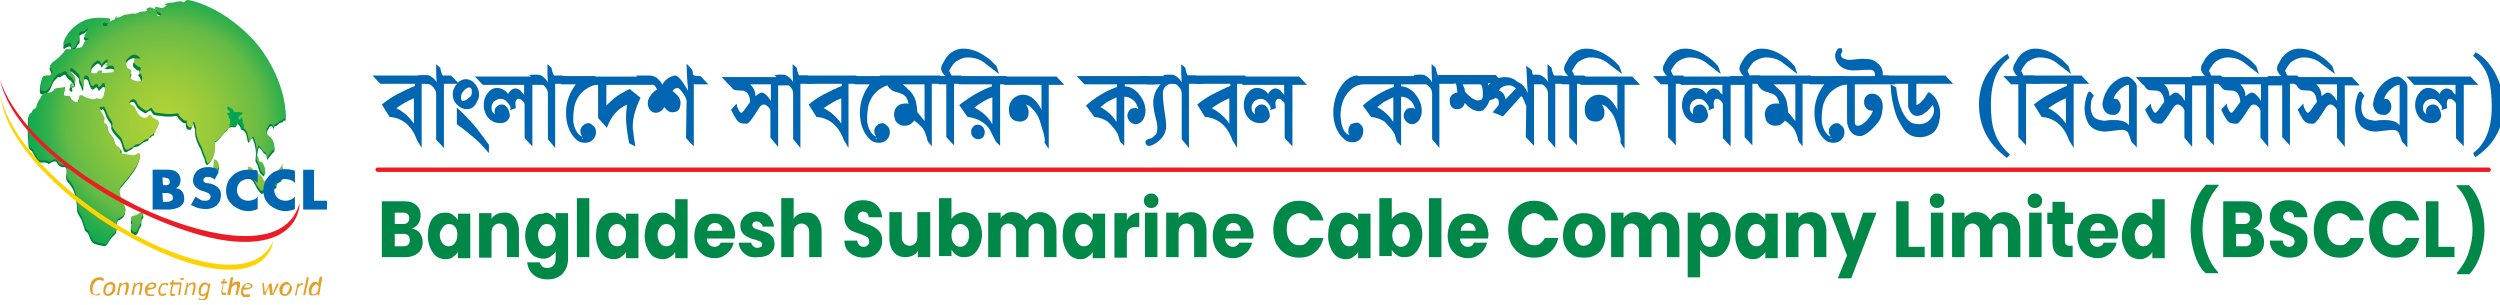 <?xml version="1.0" encoding="utf-8"?>
<!-- Generator: Adobe Illustrator 25.4.1, SVG Export Plug-In . SVG Version: 6.00 Build 0)  -->
<svg version="1.1" id="Layer_1" xmlns="http://www.w3.org/2000/svg" xmlns:xlink="http://www.w3.org/1999/xlink" x="0px" y="0px"
	 width="483.2px" height="59px" viewBox="0 0 483.2 59" style="enable-background:new 0 0 483.2 59;" xml:space="preserve">
<style type="text/css">
	.st0{enable-background:new    ;}
	.st1{fill:#0066B2;}
	.st2{fill:#008848;}
	.st3{fill:none;stroke:#EC1C24;stroke-width:0.85;stroke-linecap:round;stroke-linejoin:round;}
	.st4{fill:#00803E;}
	.st5{fill:url(#SVGID_1_);}
	.st6{fill:url(#SVGID_00000175317861138562672970000012156882317627696571_);}
	.st7{fill:url(#SVGID_00000151528294715286497460000009105782767150677135_);}
	.st8{fill:url(#SVGID_00000023995819380531652880000012176365064379126459_);}
	.st9{fill:#EC1C24;}
	.st10{fill:#FFD300;}
	.st11{fill:#E49F24;}
	.st12{fill:#00A551;}
</style>
<g>
	<g id="Layer_2_00000075140275784660648300000002842160294251878828_">
		<g class="st0">
			<path class="st1" d="M81.5,16.3v12.3l-0.9-1.5c-1-2.8-2.8-4.3-5.3-4.5l-1.5-2.4c1.1-0.9,2.1-1.5,2.8-1.9c1.4-0.7,2.6-1.3,3.6-1.7
				v-0.4h-6.7l-1.5-1.6h11l1.5,1.6H81.5z M80,19c-1.1,0.4-2.2,1.1-3.4,1.9c1.4,0.7,2.6,1.8,3.4,3V19z"/>
			<path class="st1" d="M84.4,15.9c-0.1-1.1-0.1-2.2-0.1-3.5l0.8,0.7c0,0.2,0.1,0.6,0.3,1.2c0.1,0.1,0.1,0.2,0.2,0.3h1.6l1.5,1.6
				h-2.9v12.4L84.3,27v-8.7c0-0.5-0.1-0.8-0.3-1.1c-0.4-0.6-0.9-1-1.5-1c-0.1,0-0.2,0-0.3,0l-1.5-1.6c0.9-0.1,1.7-0.1,2.1,0
				C83.5,14.8,84,15.2,84.4,15.9z"/>
			<path class="st1" d="M91.3,20.8c-0.3,0.2-0.6,0.3-1.1,0.3c-0.7,0-1.3-0.3-1.9-0.9s-0.8-1.3-0.8-2c0-0.7,0.3-1.4,0.8-2
				c0.5-0.6,1.1-0.9,1.7-0.9c0.7,0,1.3,0.3,1.8,0.9c0.5,0.6,0.8,1.3,0.8,2c0,0.5-0.1,1-0.4,1.4C92,20.2,91.7,20.5,91.3,20.8z
				 M92.9,27.8c-0.8-0.8-2.3-2.1-4.6-3.8v-3.2c0.8,0.7,1.7,1.6,2.7,2.7c0.6,0.6,1.8,2.1,3.5,4.5v1.6L92.9,27.8z M90.7,16.9
				c-0.3,0-0.7,0.2-1.1,0.7c-0.3,0.3-0.5,0.7-0.5,1.3c0,0.4,0.1,0.6,0.4,0.6c0.2,0,0.5-0.1,0.9-0.4c0.4-0.3,0.6-0.5,0.7-0.7
				c0-0.1,0.1-0.3,0.1-0.7C91.2,17.1,91,16.9,90.7,16.9z"/>
			<path class="st1" d="M102.9,16.2v12.1l-1.5-1.6v-6.4c0-0.3-0.1-0.6-0.4-0.8c-0.3-0.3-0.5-0.4-0.8-0.4c-0.2,0-0.4,0.1-0.5,0.4
				c-0.1,0.2-0.1,0.7,0,1.4l-1.1,0.4c0.1-0.3,0.1-0.6,0-0.8c-0.3-0.5-0.5-0.7-0.6-0.8c-0.3-0.4-0.8-0.6-1.3-0.6
				c-0.4,0-0.8,0.2-1.2,0.5c-0.3,0.3-0.5,0.8-0.5,1.2c0,0.6,0.2,1,0.7,1.3c-0.1-0.2-0.1-0.3-0.1-0.5c0-0.4,0.1-0.8,0.4-1
				c0.3-0.3,0.6-0.4,1-0.4c0.6,0,1,0.4,1.3,1.1c0.2,0.6,0.3,1.1,0.2,1.3c-0.3,0.8-0.9,1.2-1.8,1.2c-0.8,0-1.4-0.2-2-0.7
				s-0.9-1.1-1.1-1.9c-0.1-0.3-0.1-0.6-0.1-0.9c0-0.8,0.2-1.6,0.7-2.2c0.5-0.7,1.1-1.1,1.8-1.1c0.8,0,1.5,0.3,2.1,1l0.1,0.2
				c0.1-0.3,0.3-0.5,0.6-0.8c0.3-0.2,0.5-0.3,0.8-0.3c0.4,0,0.8,0.2,1.1,0.5c0.1,0.2,0.2,0.4,0.4,0.5c0.1,0.1,0.1,0.1,0.2,0.2v-1.9
				h-8l-1.5-1.6h12.4l1.5,1.6H102.9z"/>
			<path class="st1" d="M105.9,15.9c-0.1-1.1-0.1-2.2-0.1-3.5l0.8,0.7c0,0.2,0.1,0.6,0.3,1.2c0.1,0.1,0.1,0.2,0.2,0.3h1.6l1.5,1.6
				h-2.9v12.4l-1.4-1.7v-8.7c0-0.5-0.1-0.8-0.3-1.1c-0.4-0.6-0.9-1-1.5-1c-0.1,0-0.2,0-0.3,0l-1.5-1.6c0.9-0.1,1.7-0.1,2.1,0
				C105,14.8,105.5,15.2,105.9,15.9z"/>
			<path class="st1" d="M114.2,16.7c-1.6,0.7-2.6,1.9-3.1,3.5c-0.2,0.9-0.3,1.8-0.3,2.7c0,0.4,0,0.8,0.1,1.1c0.1,0.5,0.3,1,0.6,1.5
				c0.4,0.6,0.8,0.9,1.2,0.9c0.1,0,0.1,0,0.1,0c0.1,0.1-0.1,0.2-0.4,0.4c0.2,0,0.3,0,0.3-0.1c0,0-0.1-0.1-0.2-0.4
				c-0.2-0.3-0.3-0.5-0.3-0.7c-0.1-0.7,0.2-1.2,0.8-1.6c0.2-0.1,0.5-0.2,0.7-0.2c0.3,0,0.5,0.1,0.7,0.3c0.5,0.3,0.8,0.8,0.8,1.4
				c0,0.6-0.2,1.1-0.6,1.5c-0.4,0.4-0.9,0.6-1.5,0.6c-0.7,0-1.3-0.2-1.7-0.6c-1.3-1.2-2-3-2-5.2c0-1.9,0.6-3.8,1.9-5.5h-2.8
				l-1.5-1.6h8l1.4,1.6C115.5,16.3,114.8,16.4,114.2,16.7z"/>
			<path class="st1" d="M117.2,16.3v4.1c0.3-0.3,0.8-0.8,1.5-1.4c0.7-0.6,1.8-1.2,3-1.8l2.1,1.7c-1,2.1-1.5,3.9-1.5,5.5
				c0,0.3,0,0.7,0.1,1c0,0.2,0.1,1.1,0.4,2.9l-1.2-0.6c-0.4-2.1-0.6-3.8-0.6-4.9c0-0.9,0.1-1.8,0.2-2.6c-1.8,0.8-3.1,2.3-3.9,4.5
				l-1.7-1.9v-6.4h-0.9l-1.5-1.6h11.4l1.5,1.6H117.2z"/>
			<path class="st1" d="M134.1,16.3v12l-1.5-1.6l0.1-7.2c0-0.3-0.2-0.8-0.7-1.5c-0.5-0.7-0.8-1-1.1-1c-0.5,0.1-0.8,0.3-0.9,0.6
				c0.5,0.4,0.8,0.7,0.9,0.8c0.3,0.3,0.5,0.7,0.6,1.1c0.1,0.4,0,0.9-0.1,1.3c-0.2,0.6-0.7,0.9-1.4,0.9c-0.6,0-1.1-0.3-1.6-1
				c-0.2,0.3-0.4,0.6-0.7,0.8c-0.3,0.2-0.7,0.3-1,0.3c-0.4,0-0.8-0.2-1.1-0.6c-0.3-0.4-0.4-0.8-0.4-1.3c0-0.5,0.2-1,0.6-1.5
				c0.3-0.5,0.7-0.8,1.2-1.1c-0.1-0.2-0.2-0.4-0.4-0.7c-0.3-0.2-0.6-0.3-1-0.4c0.4,0,0,0-1.2,0l-1.5-1.6h2.7c0.5,0,1,0.2,1.4,0.5
				c0.4,0.4,0.6,0.6,0.6,0.6c0.2,0.2,0.3,0.5,0.4,0.7c0.4-0.8,1.1-1.4,2-1.7c0.3-0.1,0.4-0.1,0.5-0.1c0.5,0,1.3,0.9,2.3,2.6l0.2,0.4
				l-0.2-2.6l-0.1-2.7c0.4,0.4,0.8,0.8,1,1.1c0.1,0.2,0.2,0.4,0.2,0.6c0,0.1,0,0.2,0,0.3c0.1,0.2,0.3,0.3,0.5,0.4h1l1.5,1.6H134.1z"
				/>
			<path class="st1" d="M150.4,16.3v12.1l-1.5-1.8v-5.3c-0.1-0.2-0.2-0.5-0.5-0.7c-0.3-0.3-0.5-0.4-0.8-0.4c-0.3,0-0.6,0.2-0.9,0.7
				c-1.2,1.9-1.9,2.9-2.3,3c-0.1,0-0.2,0-0.4,0c-0.5,0-0.8-0.1-1-0.2c-0.4-0.1-1-1-1.7-2.5l1.1-1.2c0,0.4,0.1,0.8,0.3,1.1
				c0.2,0.5,0.4,0.7,0.6,0.7s0.7-0.7,1.7-2.1c-0.1-1.5-0.7-2.2-1.7-2.2c-0.7,0-1.1-0.1-1.3-0.1c-0.3-0.1-0.6-0.4-0.9-0.9l-0.3-0.2
				l-1.3-1.4h12.3l1.5,1.6H150.4z M149,16.3h-4c0.6,0.6,1,1.3,1,2.3v0c0.6-0.5,1-0.7,1.2-0.7c0.5,0,1.1,0.5,1.8,1.6V16.3z"/>
			<path class="st1" d="M153.3,15.9c-0.1-1.1-0.1-2.2-0.1-3.5l0.8,0.7c0,0.2,0.1,0.6,0.3,1.2c0.1,0.1,0.1,0.2,0.2,0.3h1.6l1.5,1.6
				h-2.9v12.4l-1.4-1.7v-8.7c0-0.5-0.1-0.8-0.3-1.1c-0.4-0.6-0.9-1-1.5-1c-0.1,0-0.2,0-0.3,0l-1.5-1.6c0.9-0.1,1.7-0.1,2.1,0
				C152.4,14.8,153,15.2,153.3,15.9z"/>
			<path class="st1" d="M164,16.3v12.3l-0.9-1.5c-1-2.8-2.8-4.3-5.3-4.5l-1.5-2.4c1.1-0.9,2.1-1.5,2.8-1.9c1.4-0.7,2.6-1.3,3.6-1.7
				v-0.4h-6.7l-1.5-1.6h11l1.5,1.6H164z M162.6,19c-1.1,0.4-2.2,1.1-3.4,1.9c1.4,0.7,2.6,1.8,3.4,3V19z"/>
			<path class="st1" d="M171,16.7c-1.6,0.7-2.6,1.9-3.1,3.5c-0.2,0.9-0.3,1.8-0.3,2.7c0,0.4,0,0.8,0.1,1.1c0.1,0.5,0.3,1,0.6,1.5
				c0.4,0.6,0.8,0.9,1.2,0.9c0.1,0,0.1,0,0.1,0c0.1,0.1-0.1,0.2-0.4,0.4c0.2,0,0.3,0,0.3-0.1c0,0-0.1-0.1-0.2-0.4
				c-0.2-0.3-0.3-0.5-0.3-0.7c-0.1-0.7,0.2-1.2,0.8-1.6c0.2-0.1,0.5-0.2,0.7-0.2c0.3,0,0.5,0.1,0.7,0.3c0.5,0.3,0.8,0.8,0.8,1.4
				c0,0.6-0.2,1.1-0.6,1.5c-0.4,0.4-0.9,0.6-1.5,0.6c-0.7,0-1.3-0.2-1.7-0.6c-1.3-1.2-2-3-2-5.2c0-1.9,0.6-3.8,1.9-5.5h-2.8
				l-1.5-1.6h8l1.4,1.6C172.3,16.3,171.6,16.4,171,16.7z"/>
			<path class="st1" d="M172.2,17.3L172.2,17.3c-0.1-0.1-0.4-0.3-0.6-0.7l-0.2-0.5l-1.4-1.5h11.7l1.5,1.6h-3.1v12.1l-0.8-1
				c-0.3-1.4-0.7-2.3-1.2-2.8c-0.6-0.6-1.1-1-1.4-1.2c-0.5,0.7-1.1,1-1.9,1c-0.8,0-1.4-0.4-1.8-1.1c0-0.1,0-0.3-0.1-0.5
				s-0.1-0.4-0.1-0.5c0-0.7,0.2-1.3,0.7-1.7c0.4-0.4,1-0.5,1.6-0.5c0.2,0,0.4,0,0.5,0.1c-0.1-0.8-0.4-1.4-1-1.8
				c-0.1-0.1-0.6-0.3-1.3-0.5C172.8,17.7,172.4,17.5,172.2,17.3z M178.6,16.3h-4.1c0.7,0.7,1.2,1.1,1.5,1.4c0.5,0.6,0.8,1.2,1,1.8
				c0.2,1,0.3,1.7,0.3,2.2c0.4,0.4,0.8,1,1.4,1.7V16.3z"/>
			<path class="st1" d="M190.6,12.4c-1-0.9-2.2-1.3-3.6-1.3c-0.7,0-1.5,0.3-2.4,0.9c-0.2,0.2-0.4,0.5-0.7,0.9
				c-0.3,0.5-0.5,0.8-0.4,0.9l0.4,0.8h1.9l1.5,1.6h-2.9v11.9l-1.5-1.6V16.3h-1.4l-1.5-1.6h2.7c-0.2-0.2-0.4-0.4-0.5-0.6
				s-0.3-0.5-0.3-0.7c0-0.5,0.1-0.8,0.3-1.1c0.4-0.7,0.6-1.1,0.8-1.3c0.9-1.1,2-1.6,3.2-1.6c1.4,0,2.9,0.5,4.4,1.6
				c0.5,0.3,1.2,0.9,2,1.8l0.5,1.5L190.6,12.4z"/>
			<path class="st1" d="M193.3,16.3v11.9l-0.8-0.8c-0.7-1.4-1.1-2.1-1.1-2.2c-0.4-0.7-1-1.3-1.7-1.7c-0.8-0.5-1.7-0.8-2.7-0.9
				l-1.6-2.3c2.2-1.7,4.3-2.9,6.3-3.6v-0.4h-6.3l-1.5-1.6h10.6l1.5,1.6H193.3z M189.1,26.9c-0.4,0-0.7-0.1-1-0.4
				c-0.3-0.3-0.4-0.6-0.4-1c0-0.4,0.1-0.7,0.4-1c0.2-0.3,0.5-0.4,0.9-0.4c0.3,0,0.6,0.1,0.8,0.3c0.3,0.2,0.4,0.5,0.5,0.8
				c0.1,0.4,0,0.8-0.2,1.2C189.8,26.8,189.5,26.9,189.1,26.9z M191.8,18.8c-1.2,0.4-2.3,1.1-3.5,2c1.5,0.7,2.7,1.8,3.5,3.2V18.8z"/>
			<path class="st1" d="M198.3,20.2c0.3,0.4,0.4,0.8,0.5,1.1c0,0.2,0,0.3,0,0.5c0,0.5-0.1,0.9-0.4,1.2s-0.7,0.5-1.2,0.5
				c-1.5,0-2.2-0.8-2.2-2.4c0-0.8,0.3-1.5,0.8-2c0.5-0.5,1.2-0.8,1.9-0.8c1.4,0,2.5,0.9,3.5,2.7l0.1,0.3v-4.9h-7.1l-1.5-1.6h11.5
				l1.5,1.6h-3v12.4l-0.8-1.2c0.1-0.6,0-1.4-0.4-2.5c-0.3-1-0.5-1.8-0.7-2.2c-0.3-0.8-0.8-1.4-1.3-1.9
				C199.1,20.5,198.7,20.3,198.3,20.2z"/>
			<path class="st1" d="M220,21.1c-0.1-0.5-0.3-1-0.7-1.5c-0.6-0.6-1.2-0.9-2-0.9v9.5l-0.8-0.8c-0.2-0.7-0.4-1.2-0.4-1.4
				c-0.2-0.3-0.4-0.7-0.8-1.2c-0.5-0.6-0.9-1-1.2-1.3c-0.8-0.5-1.6-0.8-2.6-0.9l-1.6-2.2c1.8-1.6,3.8-2.8,6-3.6v-0.5h-6.3l-1.5-1.6
				h13.7l1.5,1.6h-5.9v0.4c0.9,0,1.7,0.4,2.5,1.2c0.7,0.8,1.2,1.6,1.4,2.6c0.1,0.4,0.1,0.7,0.1,1c0,0.6-0.2,1.2-0.5,1.7
				c-0.4,0.5-0.8,0.8-1.4,0.8c-0.4,0-0.8-0.2-1.1-0.5c-0.3-0.3-0.5-0.7-0.5-1.1c0-0.5,0.2-1,0.7-1.4c0.3-0.1,0.5-0.1,0.7-0.1
				C219.4,20.8,219.7,20.9,220,21.1z M215.8,18.8c-0.8,0.4-1.5,0.7-2.1,1.1c0,0-0.4,0.3-1,0.8c1.3,0.7,2.4,1.7,3.1,2.9V18.8z"/>
			<path class="st1" d="M226.5,16.2c-0.4,0-0.8,0.1-1.1,0.4c-0.3,0.2-0.5,0.6-0.6,1c-0.1,0.7,0,1.8,0.2,3.4c0.3,1.8,0.4,2.9,0.4,3.3
				c0,1.3-0.6,2.4-1.9,3.3c-0.6,0.4-1.1,0.6-1.4,0.6c-0.4,0-0.6-0.2-0.7-0.6c0-0.1,0-0.1,0-0.2c0-0.2,0.2-0.4,0.5-0.5
				c0.4-0.1,0.6-0.2,0.7-0.2c0.4-0.4,0.7-0.6,0.8-0.7c0.2-0.3,0.3-0.8,0.3-1.4c0-0.3-0.1-1-0.4-2.1c-0.3-1.2-0.4-2.1-0.4-2.7
				c0-0.8,0.2-1.6,0.6-2.4c0.3-0.4,0.5-0.8,0.8-1.1h-2.6l-1.5-1.6h6.9l1.6,1.6C228,16.2,227.3,16.2,226.5,16.2z"/>
			<path class="st1" d="M228.4,15.9c-0.1-1.1-0.1-2.2-0.1-3.5l0.8,0.7c0,0.2,0.1,0.6,0.3,1.2c0.1,0.1,0.1,0.2,0.2,0.3h1.6l1.5,1.6
				h-2.9v12.4l-1.4-1.7v-8.7c0-0.5-0.1-0.8-0.3-1.1c-0.4-0.6-0.9-1-1.5-1c-0.1,0-0.2,0-0.3,0l-1.5-1.6c0.9-0.1,1.7-0.1,2.1,0
				C227.5,14.8,228,15.2,228.4,15.9z"/>
			<path class="st1" d="M239.1,16.3v12.3l-0.9-1.5c-1-2.8-2.8-4.3-5.3-4.5l-1.5-2.4c1.1-0.9,2.1-1.5,2.8-1.9
				c1.4-0.7,2.6-1.3,3.6-1.7v-0.4h-6.7l-1.5-1.6h11l1.5,1.6H239.1z M237.6,19c-1.1,0.4-2.2,1.1-3.4,1.9c1.4,0.7,2.6,1.8,3.4,3V19z"
				/>
			<path class="st1" d="M249.8,16.2v12.1l-1.5-1.6v-6.4c0-0.3-0.1-0.6-0.4-0.8c-0.3-0.3-0.5-0.4-0.8-0.4c-0.2,0-0.4,0.1-0.5,0.4
				c-0.1,0.2-0.1,0.7,0,1.4l-1.1,0.4c0.1-0.3,0.1-0.6,0-0.8c-0.3-0.5-0.5-0.7-0.6-0.8c-0.3-0.4-0.8-0.6-1.3-0.6
				c-0.4,0-0.8,0.2-1.2,0.5c-0.3,0.3-0.5,0.8-0.5,1.2c0,0.6,0.2,1,0.7,1.3c-0.1-0.2-0.1-0.3-0.1-0.5c0-0.4,0.1-0.8,0.4-1
				c0.3-0.3,0.6-0.4,1-0.4c0.6,0,1,0.4,1.3,1.1c0.2,0.6,0.3,1.1,0.2,1.3c-0.3,0.8-0.9,1.2-1.8,1.2c-0.8,0-1.4-0.2-2-0.7
				s-0.9-1.1-1.1-1.9c-0.1-0.3-0.1-0.6-0.1-0.9c0-0.8,0.2-1.6,0.7-2.2c0.5-0.7,1.1-1.1,1.8-1.1c0.8,0,1.5,0.3,2.1,1l0.1,0.2
				c0.1-0.3,0.3-0.5,0.6-0.8c0.3-0.2,0.5-0.3,0.8-0.3c0.4,0,0.8,0.2,1.1,0.5c0.1,0.2,0.2,0.4,0.4,0.5c0.1,0.1,0.1,0.1,0.2,0.2v-1.9
				h-8l-1.5-1.6h12.4l1.5,1.6H249.8z"/>
			<path class="st1" d="M260.8,26.1c-0.1-0.2-0.2-0.4-0.2-0.7c0-0.6,0.2-1,0.5-1.4c0.2-0.1,0.5-0.2,1.1-0.3c0.3,0,0.6,0.1,0.9,0.5
				c0.3,0.3,0.4,0.7,0.4,1.1c0,0.6-0.2,1.1-0.6,1.6c-0.4,0.4-0.9,0.6-1.4,0.6c-0.7,0-1.3-0.2-1.7-0.6c-1.4-1.2-2.1-3-2.1-5.2
				c0-0.4,0-0.8,0.1-1.2c0.2-1.8,0.9-3.4,2.1-4.7c0.8-0.8,1.6-1.2,2.5-1.2l1.4,1.6c-1.2,0.1-2.3,0.6-3.1,1.5
				c-1.1,1.2-1.6,2.8-1.6,4.7c0,0.4,0.1,0.9,0.2,1.6C259.6,25.2,260.1,25.9,260.8,26.1z"/>
			<path class="st1" d="M273.5,21.1c-0.1-0.5-0.3-1-0.7-1.5c-0.6-0.6-1.2-0.9-2-0.9v9.5l-0.8-0.8c-0.2-0.7-0.4-1.2-0.4-1.4
				c-0.2-0.3-0.4-0.7-0.8-1.2c-0.5-0.6-0.9-1-1.2-1.3c-0.8-0.5-1.6-0.8-2.6-0.9l-1.6-2.2c1.8-1.6,3.8-2.8,6-3.6v-0.5H263l-1.5-1.6
				h13.7l1.5,1.6h-5.9v0.4c0.9,0,1.7,0.4,2.5,1.2c0.7,0.8,1.2,1.6,1.4,2.6c0.1,0.4,0.1,0.7,0.1,1c0,0.6-0.2,1.2-0.5,1.7
				c-0.4,0.5-0.8,0.8-1.4,0.8c-0.4,0-0.8-0.2-1.1-0.5c-0.3-0.3-0.5-0.7-0.5-1.1c0-0.5,0.2-1,0.7-1.4c0.3-0.1,0.5-0.1,0.7-0.1
				C273,20.8,273.3,20.9,273.5,21.1z M269.3,18.8c-0.8,0.4-1.5,0.7-2.1,1.1c0,0-0.4,0.3-1,0.8c1.3,0.7,2.4,1.7,3.1,2.9V18.8z"/>
			<path class="st1" d="M276.8,15.9c-0.1-1.1-0.1-2.2-0.1-3.5l0.8,0.7c0,0.2,0.1,0.6,0.3,1.2c0.1,0.1,0.1,0.2,0.2,0.3h1.6l1.5,1.6
				h-2.9v12.4l-1.4-1.7v-8.7c0-0.5-0.1-0.8-0.3-1.1c-0.4-0.6-0.9-1-1.5-1c-0.1,0-0.2,0-0.3,0l-1.5-1.6c0.9-0.1,1.7-0.1,2.1,0
				C275.9,14.8,276.4,15.2,276.8,15.9z"/>
			<path class="st1" d="M287.6,16.3c0.3,0.5,0.5,1.1,0.5,1.8c0,0.9-0.3,1.8-0.8,2.5c-0.3,0.4-0.6,0.7-0.8,0.8l-0.7,0.1
				c-0.9-0.1-1.6-0.5-2.2-1.1l-0.5-0.5c-0.1,0.4-0.2,0.6-0.5,0.9c-0.3,0.2-0.6,0.3-0.9,0.3c-0.1,0-0.1,0-0.2,0c-0.4,0-0.7-0.2-1-0.5
				c-0.2-0.3-0.3-0.7-0.3-1.2c0-0.7,0.4-1.2,1.2-1.5c0.2,0,0.3,0,0.3,0l-0.2-1.4c-0.1-0.3-0.2-0.4-0.4-0.4h-1.6l-1.5-1.6h11.1
				l1.5,1.6H287.6z M286,16.3h-3.3l0.4,0.9c0,0.2,0,0.4,0.1,0.6c0.2,0.2,0.6,0.6,1.2,1.1c0.5,0.3,0.9,0.5,1.2,0.5
				c0.5,0,0.8-0.1,0.9-0.4c0.1-0.1,0.1-0.5,0.1-1C286.6,16.9,286.4,16.3,286,16.3z"/>
			<path class="st1" d="M295.3,18l-0.1-1.2l-0.2-4.1l1,0.8c0,0.1,0.1,0.1,0.1,0.2c0,0.4,0.1,0.6,0.2,0.8l0.3,0.2
				c0.5-0.1,0.9-0.1,1.2,0l1.4,1.6h-2.7v11.9c-0.4-0.4-0.9-1-1.6-1.7l0.1-6c-0.2-0.5-0.4-1-0.7-1.6c0-0.1-0.1-0.2-0.3-0.3l-3.5,3.9
				l-2-0.8l1.1-1.3c0.1-0.1,0.1-0.3,0.1-0.5c0-0.6-0.2-0.9-0.5-0.9c0,0,0,0-0.2-0.1c-0.1,0.2-0.4,0.3-1.1,0.5
				c-0.3,0.1-0.5,0-0.8-0.3c-0.2-0.3-0.4-0.5-0.4-0.8c0-0.2,0.1-0.5,0.2-0.7c1-1.8,2.3-2.7,4-2.7c0.9,0,1.7,0.3,2.4,0.9
				C294.4,16.3,294.9,17.1,295.3,18z M291,19.2l2-2.1c-0.4-0.4-0.9-0.6-1.3-0.6c-0.9,0-1.6,0.3-2,1C290.4,17.7,290.8,18.2,291,19.2z
				"/>
			<path class="st1" d="M299.2,15.9c-0.1-1.1-0.1-2.2-0.1-3.5l0.8,0.7c0,0.2,0.1,0.6,0.3,1.2c0.1,0.1,0.1,0.2,0.2,0.3h1.6l1.5,1.6
				h-2.9v12.4l-1.4-1.7v-8.7c0-0.5-0.1-0.8-0.3-1.1c-0.4-0.6-0.9-1-1.5-1c-0.1,0-0.2,0-0.3,0l-1.5-1.6c0.9-0.1,1.7-0.1,2.1,0
				C298.3,14.8,298.9,15.2,299.2,15.9z"/>
			<path class="st1" d="M311,12.4c-1-0.9-2.2-1.3-3.6-1.3c-0.7,0-1.5,0.3-2.4,0.9c-0.2,0.2-0.4,0.5-0.7,0.9
				c-0.3,0.5-0.5,0.8-0.4,0.9l0.4,0.8h1.9l1.5,1.6h-2.9v11.9l-1.5-1.6V16.3h-1.4l-1.5-1.6h2.7c-0.2-0.2-0.4-0.4-0.5-0.6
				s-0.3-0.5-0.3-0.7c0-0.5,0.1-0.8,0.3-1.1c0.4-0.7,0.6-1.1,0.8-1.3c0.9-1.1,2-1.6,3.2-1.6c1.4,0,2.9,0.5,4.4,1.6
				c0.5,0.3,1.2,0.9,2,1.8l0.5,1.5L311,12.4z"/>
			<path class="st1" d="M309.6,20.2c0.3,0.4,0.4,0.8,0.5,1.1c0,0.2,0,0.3,0,0.5c0,0.5-0.1,0.9-0.4,1.2s-0.7,0.5-1.2,0.5
				c-1.5,0-2.2-0.8-2.2-2.4c0-0.8,0.3-1.5,0.8-2c0.5-0.5,1.2-0.8,1.9-0.8c1.4,0,2.5,0.9,3.5,2.7l0.1,0.3v-4.9h-7.1l-1.5-1.6h11.5
				l1.5,1.6h-3v12.4l-0.8-1.2c0.1-0.6,0-1.4-0.4-2.5c-0.3-1-0.5-1.8-0.7-2.2c-0.3-0.8-0.8-1.4-1.3-1.9
				C310.5,20.5,310,20.3,309.6,20.2z"/>
			<path class="st1" d="M330.1,12.4c-1-0.9-2.2-1.3-3.6-1.3c-0.7,0-1.5,0.3-2.4,0.9c-0.2,0.2-0.4,0.5-0.7,0.9
				c-0.3,0.5-0.5,0.8-0.4,0.9l0.4,0.8h1.9l1.5,1.6h-2.9v11.9l-1.5-1.6V16.3h-1.4l-1.5-1.6h2.7c-0.2-0.2-0.4-0.4-0.5-0.6
				s-0.3-0.5-0.3-0.7c0-0.5,0.1-0.8,0.3-1.1c0.4-0.7,0.6-1.1,0.8-1.3c0.9-1.1,2-1.6,3.2-1.6c1.4,0,2.9,0.5,4.4,1.6
				c0.5,0.3,1.2,0.9,2,1.8l0.5,1.5L330.1,12.4z"/>
			<path class="st1" d="M334.5,16.2v12.1l-1.5-1.6v-6.4c0-0.3-0.1-0.6-0.4-0.8c-0.3-0.3-0.5-0.4-0.8-0.4c-0.2,0-0.4,0.1-0.5,0.4
				c-0.1,0.2-0.1,0.7,0,1.4l-1.1,0.4c0.1-0.3,0.1-0.6,0-0.8c-0.3-0.5-0.5-0.7-0.6-0.8c-0.3-0.4-0.8-0.6-1.3-0.6
				c-0.4,0-0.8,0.2-1.2,0.5c-0.3,0.3-0.5,0.8-0.5,1.2c0,0.6,0.2,1,0.7,1.3c-0.1-0.2-0.1-0.3-0.1-0.5c0-0.4,0.1-0.8,0.4-1
				c0.3-0.3,0.6-0.4,1-0.4c0.6,0,1,0.4,1.3,1.1c0.2,0.6,0.3,1.1,0.2,1.3c-0.3,0.8-0.9,1.2-1.8,1.2c-0.8,0-1.4-0.2-2-0.7
				s-0.9-1.1-1.1-1.9c-0.1-0.3-0.1-0.6-0.1-0.9c0-0.8,0.2-1.6,0.7-2.2c0.5-0.7,1.1-1.1,1.8-1.1c0.8,0,1.5,0.3,2.1,1l0.1,0.2
				c0.1-0.3,0.3-0.5,0.6-0.8c0.3-0.2,0.5-0.3,0.8-0.3c0.4,0,0.8,0.2,1.1,0.5c0.1,0.2,0.2,0.4,0.4,0.5c0.1,0.1,0.1,0.1,0.2,0.2v-1.9
				h-8l-1.5-1.6h12.4l1.5,1.6H334.5z"/>
			<path class="st1" d="M344.9,12.4c-1-0.9-2.2-1.3-3.6-1.3c-0.7,0-1.5,0.3-2.4,0.9c-0.2,0.2-0.4,0.5-0.7,0.9
				c-0.3,0.5-0.5,0.8-0.4,0.9l0.4,0.8h1.9l1.5,1.6h-2.9v11.9l-1.5-1.6V16.3h-1.4l-1.5-1.6h2.7c-0.2-0.2-0.4-0.4-0.5-0.6
				s-0.3-0.5-0.3-0.7c0-0.5,0.1-0.8,0.3-1.1c0.4-0.7,0.6-1.1,0.8-1.3c0.9-1.1,2-1.6,3.2-1.6c1.4,0,2.9,0.5,4.4,1.6
				c0.5,0.3,1.2,0.9,2,1.8l0.5,1.5L344.9,12.4z"/>
			<path class="st1" d="M340.5,17.3L340.5,17.3c-0.1-0.1-0.4-0.3-0.6-0.7l-0.2-0.5l-1.4-1.5H350l1.5,1.6h-3.1v12.1l-0.8-1
				c-0.3-1.4-0.7-2.3-1.2-2.8c-0.6-0.6-1.1-1-1.4-1.2c-0.5,0.7-1.1,1-1.9,1c-0.8,0-1.4-0.4-1.8-1.1c0-0.1,0-0.3-0.1-0.5
				s-0.1-0.4-0.1-0.5c0-0.7,0.2-1.3,0.7-1.7c0.4-0.4,1-0.5,1.6-0.5c0.2,0,0.4,0,0.5,0.1c-0.1-0.8-0.4-1.4-1-1.8
				c-0.1-0.1-0.6-0.3-1.3-0.5C341.1,17.7,340.7,17.5,340.5,17.3z M346.9,16.3h-4.1c0.7,0.7,1.2,1.1,1.5,1.4c0.5,0.6,0.8,1.2,1,1.8
				c0.2,1,0.3,1.7,0.3,2.2c0.4,0.4,0.8,1,1.4,1.7V16.3z"/>
			<path class="st1" d="M355.5,16.7c-1.6,0.7-2.6,1.9-3.1,3.5c-0.2,0.9-0.3,1.8-0.3,2.7c0,0.4,0,0.8,0.1,1.1c0.1,0.5,0.3,1,0.6,1.5
				c0.4,0.6,0.8,0.9,1.2,0.9c0.1,0,0.1,0,0.1,0c0.1,0.1-0.1,0.2-0.4,0.4c0.2,0,0.3,0,0.3-0.1c0,0-0.1-0.1-0.2-0.4
				c-0.2-0.3-0.3-0.5-0.3-0.7c-0.1-0.7,0.2-1.2,0.8-1.6c0.2-0.1,0.5-0.2,0.7-0.2c0.3,0,0.5,0.1,0.7,0.3c0.5,0.3,0.8,0.8,0.8,1.4
				c0,0.6-0.2,1.1-0.6,1.5c-0.4,0.4-0.9,0.6-1.5,0.6c-0.7,0-1.3-0.2-1.7-0.6c-1.3-1.2-2-3-2-5.2c0-1.9,0.6-3.8,1.9-5.5h-2.8
				l-1.5-1.6h8l1.4,1.6C356.8,16.3,356.1,16.4,355.5,16.7z"/>
			<path class="st1" d="M358.5,11.5L358.5,11.5c0.6-0.1,1.4-0.2,2.2-0.1c0.8,0,1.4,0.2,1.8,0.5c1,0.7,1.5,1.5,1.4,2.7h1.1l1.4,1.7
				h-7.9v7.4c0,0.4,0.2,0.6,0.6,0.6c0.5,0,1-0.3,1.7-1c0.6-0.7,1-1.3,1.2-1.9h-0.1c-0.4,0-0.8-0.1-1.1-0.4c-0.3-0.3-0.5-0.7-0.5-1.1
				c0-0.2,0-0.3,0-0.5c0.2-0.9,0.8-1.3,1.6-1.3c0.6,0,1.1,0.3,1.5,0.8c0.4,0.5,0.5,1.1,0.5,1.8c-0.1,1.4-0.4,2.5-1.2,3.3
				c-1.3,1.5-2.4,2.3-3.2,2.3c-1.2,0-2-0.7-2.4-2.2c-0.1-0.2-0.1-0.8-0.1-1.7v-6.1h-1.6l-1.2-1.6h8.2c0-0.2,0-0.3,0-0.4
				c-0.1-0.6-0.5-0.9-1.3-0.8c-0.5,0-1.2,0-2.1,0.1c-0.4,0-0.6,0-0.8,0c-1.1,0-2-0.3-2.7-1c-0.5-0.5-0.8-1.1-0.8-1.8
				c0-0.4,0.1-0.8,0.4-1.2c0.1-0.2,0.3-0.3,0.6-0.3c0.1,0,0.2,0,0.3,0.1c0,0.2,0.1,0.4,0.1,0.6c-0.2,0.2-0.3,0.4-0.3,0.5
				c0,0.5,0.3,0.8,0.8,0.9C356.9,11.6,357.5,11.6,358.5,11.5z"/>
			<path class="st1" d="M370.4,16.3v4c0.3-0.1,0.7-0.3,1-0.7c0.4-0.4,0.7-0.7,0.8-1c0.1-0.2,0.3-0.5,0.6-0.8
				c0.6,0.3,1.2,0.9,1.6,1.7c0.4,0.8,0.6,1.6,0.6,2.4c0,0.6-0.1,1.3-0.3,2c-0.3,1-0.8,1.7-1.6,2.1c-0.7,0.4-1.6,0.6-2.5,0.5
				c-1-0.1-1.8-0.5-2.4-1.2c-0.4-0.5-0.9-1.3-1.5-2.5c-0.6-1.5-0.9-2.9-1.1-4.3c0,0-0.1-0.8-0.2-2.2l1.1,0.6
				c0.1,1.1,0.3,2.3,0.7,3.5c0.5,1.4,1.1,2.4,1.7,2.9c0.5,0.5,1.1,0.7,2,0.7c1.1,0,2-0.5,2.5-1.4c0.3-0.4,0.4-0.9,0.4-1.3
				c0-0.4-0.1-0.7-0.3-1c-0.4,0.6-0.9,1.2-1.7,1.7c-0.4,0.3-0.9,0.4-1.3,0.4c-0.8,0-1.3-0.6-1.7-1.7c0-0.2,0-1.7,0-4.5h-4l-1.5-1.6
				H376l1.5,1.6H370.4z"/>
		</g>
		<g class="st0">
			<path class="st1" d="M387.9,30.5c-3.6-2.6-5.4-6.1-5.4-10.3c0-4.1,1.8-7.4,5.5-9.8l0.4,0.8c-2.4,1.8-3.6,4.8-3.6,8.9
				c0,2.3,0.2,4.1,0.7,5.4c0.5,1.7,1.6,3.1,3,4.4L387.9,30.5z"/>
		</g>
		<g class="st0">
			<path class="st1" d="M397.8,12.4c-1-0.9-2.2-1.3-3.6-1.3c-0.7,0-1.5,0.3-2.4,0.9c-0.2,0.2-0.4,0.5-0.7,0.9
				c-0.3,0.5-0.5,0.8-0.4,0.9l0.4,0.8h1.9l1.5,1.6h-2.9v11.9l-1.5-1.6V16.3h-1.4l-1.5-1.6h2.7c-0.2-0.2-0.4-0.4-0.5-0.6
				s-0.3-0.5-0.3-0.7c0-0.5,0.1-0.8,0.3-1.1c0.4-0.7,0.6-1.1,0.8-1.3c0.9-1.1,2-1.6,3.2-1.6c1.4,0,2.9,0.5,4.4,1.6
				c0.5,0.3,1.2,0.9,2,1.8l0.5,1.5L397.8,12.4z"/>
			<path class="st1" d="M400.8,16.3v12.3l-0.9-1.5c-1-2.8-2.8-4.3-5.3-4.5l-1.5-2.4c1.1-0.9,2.1-1.5,2.8-1.9
				c1.4-0.7,2.6-1.3,3.6-1.7v-0.4h-6.7l-1.5-1.6h11l1.5,1.6H400.8z M399.3,19c-1.1,0.4-2.2,1.1-3.4,1.9c1.4,0.7,2.6,1.8,3.4,3V19z"
				/>
			<path class="st1" d="M411.9,27.3c-0.1-0.5-0.3-1-0.6-1.7c-0.3-0.4-0.7-0.5-1.3-0.5c-0.3,0-0.9,0.1-1.8,0.2
				c-0.8,0.1-1.4,0.2-1.8,0.1c-1.4-0.1-2.5-0.8-3-2c-0.3-0.7-0.5-1.5-0.5-2.4c0-0.9,0.2-1.8,0.5-2.7c0.1-0.3,0.2-0.4,0.3-0.5
				c0.2-0.2,0.4-0.1,0.5,0.1l0.5,0.6c-0.3,0.5-0.5,0.8-0.5,1.1c0,0.2-0.1,0.6-0.1,1.2c0,0.7,0.2,1.4,0.7,1.9
				c0.2,0.2,0.6,0.4,1.1,0.5c0.5,0.1,0.9,0.2,1.2,0.1c0.6-0.1,1.2-0.1,1.6-0.1c1,0,1.9,0.2,2.5,0.7c0.1,0.1,0.2,0.2,0.3,0.3v-7.8
				c0,0,0,0-0.1,0c-0.5,0-1.2,0.4-2,1.2c-0.4,0.4-0.7,0.9-0.9,1.5c0.1,0,0.2,0,0.3,0c0.4,0,0.6,0.2,0.8,0.5c0.2,0.3,0.3,0.6,0.3,1
				c0,0.4-0.1,0.7-0.3,1c-0.2,0.3-0.5,0.5-0.8,0.6c-0.2,0-0.4,0-0.5,0c-0.8,0-1.4-0.4-1.7-1.1c-0.2-0.5-0.3-0.9-0.2-1.3
				c0.3-1.7,1.1-3.1,2.4-4.1c0.8-0.6,1.6-0.9,2.3-0.9c0.4,0,0.9,0.3,1.4,0.9c0.4,0.4,0.5,0.8,0.5,1.1v11.7L411.9,27.3z"/>
			<path class="st1" d="M423.7,16.3v12.1l-1.5-1.8v-5.3c-0.1-0.2-0.2-0.5-0.5-0.7c-0.3-0.3-0.5-0.4-0.8-0.4c-0.3,0-0.6,0.2-0.9,0.7
				c-1.2,1.9-1.9,2.9-2.3,3c-0.1,0-0.2,0-0.4,0c-0.5,0-0.8-0.1-1-0.2c-0.4-0.1-1-1-1.7-2.5l1.1-1.2c0,0.4,0.1,0.8,0.3,1.1
				c0.2,0.5,0.4,0.7,0.6,0.7s0.7-0.7,1.7-2.1c-0.1-1.5-0.7-2.2-1.7-2.2c-0.7,0-1.1-0.1-1.3-0.1c-0.3-0.1-0.6-0.4-0.9-0.9l-0.3-0.2
				l-1.3-1.4h12.3l1.5,1.6H423.7z M422.3,16.3h-4c0.6,0.6,1,1.3,1,2.3v0c0.6-0.5,1-0.7,1.2-0.7c0.5,0,1.1,0.5,1.8,1.6V16.3z"/>
			<path class="st1" d="M434.1,12.4c-1-0.9-2.2-1.3-3.6-1.3c-0.7,0-1.5,0.3-2.4,0.9c-0.2,0.2-0.4,0.5-0.7,0.9
				c-0.3,0.5-0.5,0.8-0.4,0.9l0.4,0.8h1.9l1.5,1.6h-2.9v11.9l-1.5-1.6V16.3h-1.4l-1.5-1.6h2.7c-0.2-0.2-0.4-0.4-0.5-0.6
				s-0.3-0.5-0.3-0.7c0-0.5,0.1-0.8,0.3-1.1c0.4-0.7,0.6-1.1,0.8-1.3c0.9-1.1,2-1.6,3.2-1.6c1.4,0,2.9,0.5,4.4,1.6
				c0.5,0.3,1.2,0.9,2,1.8l0.5,1.5L434.1,12.4z"/>
			<path class="st1" d="M438.4,16.3v12.1l-1.5-1.8v-5.3c-0.1-0.2-0.2-0.5-0.5-0.7c-0.3-0.3-0.5-0.4-0.8-0.4c-0.3,0-0.6,0.2-0.9,0.7
				c-1.2,1.9-1.9,2.9-2.3,3c-0.1,0-0.2,0-0.4,0c-0.5,0-0.8-0.1-1-0.2c-0.4-0.1-1-1-1.7-2.5l1.1-1.2c0,0.4,0.1,0.8,0.3,1.1
				c0.2,0.5,0.4,0.7,0.6,0.7s0.7-0.7,1.7-2.1c-0.1-1.5-0.7-2.2-1.7-2.2c-0.7,0-1.1-0.1-1.3-0.1c-0.3-0.1-0.6-0.4-0.9-0.9l-0.3-0.2
				l-1.3-1.4h12.3l1.5,1.6H438.4z M437,16.3h-4c0.6,0.6,1,1.3,1,2.3v0c0.6-0.5,1-0.7,1.2-0.7c0.5,0,1.1,0.5,1.8,1.6V16.3z"/>
			<path class="st1" d="M448.8,12.4c-1-0.9-2.2-1.3-3.6-1.3c-0.7,0-1.5,0.3-2.4,0.9c-0.2,0.2-0.4,0.5-0.7,0.9
				c-0.3,0.5-0.5,0.8-0.4,0.9l0.4,0.8h1.9l1.5,1.6h-2.9v11.9l-1.5-1.6V16.3h-1.4l-1.5-1.6h2.7c-0.2-0.2-0.4-0.4-0.5-0.6
				s-0.3-0.5-0.3-0.7c0-0.5,0.1-0.8,0.3-1.1c0.4-0.7,0.6-1.1,0.8-1.3c0.9-1.1,2-1.6,3.2-1.6c1.4,0,2.9,0.5,4.4,1.6
				c0.5,0.3,1.2,0.9,2,1.8l0.5,1.5L448.8,12.4z"/>
			<path class="st1" d="M453.2,16.3v12.1l-1.5-1.8v-5.3c-0.1-0.2-0.2-0.5-0.5-0.7c-0.3-0.3-0.5-0.4-0.8-0.4c-0.3,0-0.6,0.2-0.9,0.7
				c-1.2,1.9-1.9,2.9-2.3,3c-0.1,0-0.2,0-0.4,0c-0.5,0-0.8-0.1-1-0.2c-0.4-0.1-1-1-1.7-2.5l1.1-1.2c0,0.4,0.1,0.8,0.3,1.1
				c0.2,0.5,0.4,0.7,0.6,0.7s0.7-0.7,1.7-2.1c-0.1-1.5-0.7-2.2-1.7-2.2c-0.7,0-1.1-0.1-1.3-0.1c-0.3-0.1-0.6-0.4-0.9-0.9l-0.3-0.2
				l-1.3-1.4h12.3l1.5,1.6H453.2z M451.7,16.3h-4c0.6,0.6,1,1.3,1,2.3v0c0.6-0.5,1-0.7,1.2-0.7c0.5,0,1.1,0.5,1.8,1.6V16.3z"/>
			<path class="st1" d="M464.2,27.3c-0.1-0.5-0.3-1-0.6-1.7c-0.3-0.4-0.7-0.5-1.3-0.5c-0.3,0-0.9,0.1-1.8,0.2
				c-0.8,0.1-1.4,0.2-1.8,0.1c-1.4-0.1-2.5-0.8-3-2c-0.3-0.7-0.5-1.5-0.5-2.4c0-0.9,0.2-1.8,0.5-2.7c0.1-0.3,0.2-0.4,0.3-0.5
				c0.2-0.2,0.4-0.1,0.5,0.1l0.5,0.6c-0.3,0.5-0.5,0.8-0.5,1.1c0,0.2-0.1,0.6-0.1,1.2c0,0.7,0.2,1.4,0.7,1.9
				c0.2,0.2,0.6,0.4,1.1,0.5c0.5,0.1,0.9,0.2,1.2,0.1c0.6-0.1,1.2-0.1,1.6-0.1c1,0,1.9,0.2,2.5,0.7c0.1,0.1,0.2,0.2,0.3,0.3v-7.8
				c0,0,0,0-0.1,0c-0.5,0-1.2,0.4-2,1.2c-0.4,0.4-0.7,0.9-0.9,1.5c0.1,0,0.2,0,0.3,0c0.4,0,0.6,0.2,0.8,0.5c0.2,0.3,0.3,0.6,0.3,1
				c0,0.4-0.1,0.7-0.3,1c-0.2,0.3-0.5,0.5-0.8,0.6c-0.2,0-0.4,0-0.5,0c-0.8,0-1.4-0.4-1.7-1.1c-0.2-0.5-0.3-0.9-0.2-1.3
				c0.3-1.7,1.1-3.1,2.4-4.1c0.8-0.6,1.6-0.9,2.3-0.9c0.4,0,0.9,0.3,1.4,0.9c0.4,0.4,0.5,0.8,0.5,1.1v11.7L464.2,27.3z"/>
			<path class="st1" d="M476.2,16.2v12.1l-1.5-1.6v-6.4c0-0.3-0.1-0.6-0.4-0.8c-0.3-0.3-0.5-0.4-0.8-0.4c-0.2,0-0.4,0.1-0.5,0.4
				c-0.1,0.2-0.1,0.7,0,1.4l-1.1,0.4c0.1-0.3,0.1-0.6,0-0.8c-0.3-0.5-0.5-0.7-0.6-0.8c-0.3-0.4-0.8-0.6-1.3-0.6
				c-0.4,0-0.8,0.2-1.2,0.5c-0.3,0.3-0.5,0.8-0.5,1.2c0,0.6,0.2,1,0.7,1.3c-0.1-0.2-0.1-0.3-0.1-0.5c0-0.4,0.1-0.8,0.4-1
				c0.3-0.3,0.6-0.4,1-0.4c0.6,0,1,0.4,1.3,1.1c0.2,0.6,0.3,1.1,0.2,1.3c-0.3,0.8-0.9,1.2-1.8,1.2c-0.8,0-1.4-0.2-2-0.7
				s-0.9-1.1-1.1-1.9c-0.1-0.3-0.1-0.6-0.1-0.9c0-0.8,0.2-1.6,0.7-2.2c0.5-0.7,1.1-1.1,1.8-1.1c0.8,0,1.5,0.3,2.1,1l0.1,0.2
				c0.1-0.3,0.3-0.5,0.6-0.8c0.3-0.2,0.5-0.3,0.8-0.3c0.4,0,0.8,0.2,1.1,0.5c0.1,0.2,0.2,0.4,0.4,0.5c0.1,0.1,0.1,0.1,0.2,0.2v-1.9
				h-8l-1.5-1.6h12.4l1.5,1.6H476.2z"/>
		</g>
		<g class="st0">
			<path class="st1" d="M482.4,26.3c-0.9,1.6-2.3,3-4,4.1l-0.4-0.8c2.4-1.8,3.6-4.8,3.6-8.9c0-2.3-0.2-4.1-0.6-5.5
				c-0.5-1.8-1.6-3.2-3-4.4l0.5-0.7c1.3,0.7,2.4,1.8,3.4,3.4c1.3,2.2,2,4.5,2,7C483.8,22.8,483.4,24.6,482.4,26.3z"/>
		</g>
		<g class="st0">
			<path class="st2" d="M81.2,45.1c0.3,0.5,0.5,1,0.5,1.7c0,0.9-0.3,1.6-0.9,2.1c-0.6,0.5-1.4,0.8-2.4,0.8h-4.6V38.9h4.4
				c1,0,1.8,0.3,2.3,0.8c0.6,0.5,0.8,1.2,0.8,2c0,0.6-0.2,1.2-0.5,1.6c-0.3,0.4-0.7,0.7-1.2,0.9C80.4,44.3,80.8,44.6,81.2,45.1z
				 M76.3,43.3h1.6c0.4,0,0.7-0.1,0.9-0.3c0.2-0.2,0.3-0.5,0.3-0.8s-0.1-0.7-0.3-0.8c-0.2-0.2-0.5-0.3-0.9-0.3h-1.6V43.3z
				 M78.9,47.3c0.2-0.2,0.3-0.5,0.3-0.9c0-0.4-0.1-0.7-0.3-0.9s-0.5-0.3-0.9-0.3h-1.7v2.4H78C78.4,47.6,78.7,47.5,78.9,47.3z"/>
			<path class="st2" d="M83.1,43.1c0.3-0.7,0.7-1.2,1.2-1.5c0.5-0.4,1.1-0.5,1.8-0.5c0.6,0,1,0.1,1.4,0.4s0.7,0.6,1,1v-1.2h2.4v8.6
				h-2.4v-1.2c-0.2,0.4-0.6,0.7-1,1s-0.9,0.4-1.4,0.4c-0.6,0-1.2-0.2-1.7-0.5c-0.5-0.4-0.9-0.9-1.2-1.6c-0.3-0.7-0.5-1.4-0.5-2.3
				S82.8,43.8,83.1,43.1z M88,43.9c-0.3-0.4-0.7-0.6-1.2-0.6c-0.5,0-0.9,0.2-1.2,0.6S85,44.8,85,45.4s0.2,1.2,0.5,1.6
				s0.7,0.6,1.2,0.6c0.5,0,0.9-0.2,1.2-0.6s0.5-0.9,0.5-1.6S88.3,44.3,88,43.9z"/>
			<path class="st2" d="M99.5,42c0.5,0.7,0.8,1.5,0.8,2.7v5H98v-4.7c0-0.6-0.1-1-0.4-1.3c-0.3-0.3-0.6-0.5-1.1-0.5s-0.8,0.2-1.1,0.5
				C95.1,44,95,44.5,95,45.1v4.7h-2.4v-8.6H95v1.1c0.2-0.4,0.6-0.7,1-0.9c0.4-0.2,0.9-0.3,1.4-0.3C98.3,41,99,41.4,99.5,42z"/>
			<path class="st2" d="M106.4,41.4c0.4,0.2,0.7,0.6,1,1v-1.2h2.4v8.6c0,0.8-0.1,1.5-0.4,2.1c-0.3,0.6-0.7,1.2-1.3,1.5
				c-0.6,0.4-1.3,0.6-2.2,0.6c-1.2,0-2.1-0.3-2.8-0.9c-0.7-0.6-1.1-1.4-1.2-2.4h2.4c0.1,0.3,0.3,0.6,0.5,0.8s0.6,0.3,1,0.3
				c0.5,0,0.9-0.2,1.2-0.5c0.3-0.3,0.4-0.8,0.4-1.5v-1.2c-0.2,0.4-0.6,0.7-1,1c-0.4,0.3-0.9,0.4-1.4,0.4c-0.6,0-1.2-0.2-1.8-0.5
				c-0.5-0.4-0.9-0.9-1.2-1.6c-0.3-0.7-0.5-1.4-0.5-2.3s0.2-1.7,0.5-2.3c0.3-0.7,0.7-1.2,1.2-1.5c0.5-0.4,1.1-0.5,1.8-0.5
				C105.5,41,106,41.1,106.4,41.4z M106.9,43.9c-0.3-0.4-0.7-0.6-1.2-0.6c-0.5,0-0.9,0.2-1.2,0.6s-0.5,0.9-0.5,1.5s0.2,1.2,0.5,1.6
				s0.7,0.6,1.2,0.6c0.5,0,0.9-0.2,1.2-0.6s0.5-0.9,0.5-1.6S107.2,44.3,106.9,43.9z"/>
			<path class="st2" d="M113.9,38.3v11.4h-2.4V38.3H113.9z"/>
			<path class="st2" d="M115.6,43.1c0.3-0.7,0.7-1.2,1.2-1.5c0.5-0.4,1.1-0.5,1.8-0.5c0.6,0,1,0.1,1.4,0.4s0.7,0.6,1,1v-1.2h2.4v8.6
				H121v-1.2c-0.2,0.4-0.6,0.7-1,1s-0.9,0.4-1.4,0.4c-0.6,0-1.2-0.2-1.7-0.5c-0.5-0.4-0.9-0.9-1.2-1.6c-0.3-0.7-0.5-1.4-0.5-2.3
				S115.3,43.8,115.6,43.1z M120.5,43.9c-0.3-0.4-0.7-0.6-1.2-0.6c-0.5,0-0.9,0.2-1.2,0.6s-0.5,0.9-0.5,1.5s0.2,1.2,0.5,1.6
				s0.7,0.6,1.2,0.6c0.5,0,0.9-0.2,1.2-0.6s0.5-0.9,0.5-1.6S120.9,44.3,120.5,43.9z"/>
			<path class="st2" d="M125.1,43.1c0.3-0.7,0.7-1.2,1.2-1.5c0.5-0.4,1.1-0.5,1.8-0.5c0.5,0,1,0.1,1.4,0.4s0.8,0.6,1,1v-4h2.4v11.4
				h-2.4v-1.2c-0.2,0.4-0.5,0.7-1,1s-0.9,0.4-1.4,0.4c-0.6,0-1.2-0.2-1.8-0.5c-0.5-0.4-0.9-0.9-1.2-1.6c-0.3-0.7-0.5-1.4-0.5-2.3
				S124.8,43.8,125.1,43.1z M130,43.9c-0.3-0.4-0.7-0.6-1.2-0.6c-0.5,0-0.9,0.2-1.2,0.6s-0.5,0.9-0.5,1.5s0.2,1.2,0.5,1.6
				s0.7,0.6,1.2,0.6c0.5,0,0.9-0.2,1.2-0.6s0.5-0.9,0.5-1.6S130.4,44.3,130,43.9z"/>
			<path class="st2" d="M142,46.1h-5.4c0,0.5,0.2,0.9,0.5,1.2c0.3,0.3,0.6,0.4,1,0.4c0.6,0,1-0.3,1.2-0.8h2.5
				c-0.1,0.6-0.4,1.1-0.7,1.5s-0.8,0.8-1.3,1.1c-0.5,0.3-1.1,0.4-1.7,0.4c-0.8,0-1.4-0.2-2-0.5c-0.6-0.4-1.1-0.9-1.4-1.5
				c-0.3-0.7-0.5-1.4-0.5-2.3c0-0.9,0.2-1.7,0.5-2.3c0.3-0.7,0.8-1.2,1.4-1.5c0.6-0.4,1.3-0.5,2.1-0.5c0.8,0,1.4,0.2,2,0.5
				s1,0.8,1.4,1.5c0.3,0.6,0.5,1.4,0.5,2.3C142,45.5,142,45.8,142,46.1z M139.6,44.6c0-0.5-0.1-0.8-0.4-1.1c-0.3-0.3-0.6-0.4-1-0.4
				c-0.4,0-0.7,0.1-1,0.4s-0.4,0.6-0.5,1.1H139.6z"/>
			<path class="st2" d="M144.6,49.5c-0.5-0.3-1-0.6-1.3-1.1s-0.5-0.9-0.5-1.5h2.4c0,0.3,0.2,0.5,0.4,0.7c0.2,0.2,0.5,0.3,0.8,0.3
				c0.3,0,0.5-0.1,0.7-0.2c0.2-0.1,0.2-0.3,0.2-0.5c0-0.2-0.1-0.4-0.3-0.5c-0.2-0.1-0.6-0.2-1.1-0.4c-0.6-0.1-1-0.3-1.4-0.5
				s-0.7-0.4-1-0.8s-0.4-0.8-0.4-1.4c0-0.5,0.1-0.9,0.4-1.3c0.2-0.4,0.6-0.7,1.1-1s1.1-0.4,1.7-0.4c1,0,1.8,0.3,2.3,0.8
				s0.9,1.2,1,2.1h-2.2c0-0.3-0.2-0.5-0.4-0.7c-0.2-0.2-0.5-0.3-0.8-0.3c-0.3,0-0.5,0.1-0.6,0.2s-0.2,0.3-0.2,0.5
				c0,0.2,0.1,0.4,0.4,0.6s0.6,0.2,1.1,0.4c0.6,0.2,1,0.3,1.4,0.5s0.7,0.4,1,0.8c0.3,0.4,0.4,0.8,0.4,1.4c0,0.5-0.1,1-0.4,1.3
				c-0.3,0.4-0.6,0.7-1.1,0.9s-1,0.3-1.7,0.3C145.8,49.8,145.2,49.7,144.6,49.5z"/>
			<path class="st2" d="M158,42c0.5,0.7,0.8,1.5,0.8,2.7v5h-2.4v-4.7c0-0.6-0.1-1-0.4-1.3c-0.3-0.3-0.6-0.5-1.1-0.5
				s-0.8,0.2-1.1,0.5c-0.3,0.3-0.4,0.8-0.4,1.3v4.7h-2.4V38.3h2.4v4c0.2-0.4,0.6-0.7,1-0.9c0.4-0.2,0.9-0.3,1.4-0.3
				C156.8,41,157.5,41.4,158,42z"/>
			<path class="st2" d="M165.1,49.4c-0.6-0.3-1-0.6-1.4-1.1c-0.3-0.5-0.5-1.1-0.5-1.8h2.5c0,0.4,0.2,0.7,0.4,0.9
				c0.2,0.2,0.5,0.3,0.8,0.3c0.4,0,0.6-0.1,0.8-0.3c0.2-0.2,0.3-0.4,0.3-0.7c0-0.3-0.1-0.5-0.2-0.7c-0.2-0.2-0.4-0.3-0.6-0.4
				c-0.2-0.1-0.6-0.2-1-0.4c-0.6-0.2-1.2-0.4-1.6-0.6c-0.4-0.2-0.7-0.5-1-1s-0.4-1-0.4-1.6c0-1,0.3-1.8,1-2.4
				c0.7-0.6,1.5-0.9,2.6-0.9c1.1,0,2,0.3,2.6,0.9c0.7,0.6,1,1.4,1.1,2.4h-2.6c0-0.3-0.1-0.6-0.3-0.8s-0.5-0.3-0.8-0.3
				c-0.3,0-0.5,0.1-0.7,0.3c-0.2,0.2-0.3,0.4-0.3,0.7c0,0.3,0.1,0.6,0.4,0.8c0.3,0.2,0.8,0.4,1.4,0.6c0.6,0.2,1.2,0.5,1.5,0.7
				s0.7,0.5,1,0.9s0.4,0.9,0.4,1.6c0,0.6-0.1,1.2-0.4,1.7c-0.3,0.5-0.7,0.9-1.2,1.2s-1.2,0.4-1.9,0.4
				C166.3,49.8,165.7,49.7,165.1,49.4z"/>
			<path class="st2" d="M179.8,41.1v8.6h-2.4v-1.2c-0.2,0.4-0.6,0.7-1,0.9s-0.9,0.3-1.4,0.3c-0.6,0-1.1-0.1-1.6-0.4
				s-0.8-0.7-1.1-1.3s-0.4-1.2-0.4-2v-5h2.4v4.7c0,0.6,0.1,1,0.4,1.3c0.3,0.3,0.6,0.5,1.1,0.5c0.5,0,0.8-0.2,1.1-0.5
				c0.3-0.3,0.4-0.8,0.4-1.3v-4.7H179.8z"/>
			<path class="st2" d="M184.9,41.4c0.4-0.2,0.9-0.4,1.4-0.4c0.6,0,1.2,0.2,1.8,0.5c0.5,0.4,0.9,0.9,1.2,1.5
				c0.3,0.7,0.5,1.4,0.5,2.3s-0.2,1.7-0.5,2.3c-0.3,0.7-0.7,1.2-1.2,1.6c-0.5,0.4-1.1,0.5-1.8,0.5c-0.6,0-1-0.1-1.4-0.4
				c-0.4-0.2-0.7-0.6-1-1v1.2h-2.4V38.3h2.4v4C184.1,42,184.5,41.6,184.9,41.4z M186.8,43.9c-0.3-0.4-0.7-0.6-1.2-0.6
				c-0.5,0-0.9,0.2-1.2,0.6c-0.3,0.4-0.5,0.9-0.5,1.6s0.2,1.2,0.5,1.6c0.3,0.4,0.7,0.6,1.2,0.6c0.5,0,0.9-0.2,1.2-0.6
				s0.5-0.9,0.5-1.6S187.2,44.2,186.8,43.9z"/>
			<path class="st2" d="M203.3,42c0.6,0.6,0.9,1.5,0.9,2.7v5h-2.4v-4.7c0-0.6-0.1-1-0.4-1.3c-0.3-0.3-0.6-0.5-1.1-0.5
				s-0.8,0.2-1.1,0.5c-0.3,0.3-0.4,0.7-0.4,1.3v4.7h-2.4v-4.7c0-0.6-0.1-1-0.4-1.3c-0.3-0.3-0.6-0.5-1.1-0.5c-0.5,0-0.8,0.2-1.1,0.5
				c-0.3,0.3-0.4,0.7-0.4,1.3v4.7H191v-8.6h2.4v1.1c0.2-0.4,0.6-0.6,1-0.9s0.8-0.3,1.3-0.3c0.6,0,1.1,0.1,1.6,0.4s0.8,0.7,1.1,1.2
				c0.3-0.5,0.6-0.9,1.1-1.2c0.5-0.3,1-0.4,1.5-0.4C202,41,202.7,41.4,203.3,42z"/>
			<path class="st2" d="M205.8,43.1c0.3-0.7,0.7-1.2,1.2-1.5c0.5-0.4,1.1-0.5,1.8-0.5c0.6,0,1,0.1,1.4,0.4s0.7,0.6,1,1v-1.2h2.4v8.6
				h-2.4v-1.2c-0.2,0.4-0.6,0.7-1,1s-0.9,0.4-1.4,0.4c-0.6,0-1.2-0.2-1.7-0.5c-0.5-0.4-0.9-0.9-1.2-1.6c-0.3-0.7-0.5-1.4-0.5-2.3
				S205.5,43.8,205.8,43.1z M210.7,43.9c-0.3-0.4-0.7-0.6-1.2-0.6c-0.5,0-0.9,0.2-1.2,0.6s-0.5,0.9-0.5,1.5s0.2,1.2,0.5,1.6
				s0.7,0.6,1.2,0.6c0.5,0,0.9-0.2,1.2-0.6s0.5-0.9,0.5-1.6S211.1,44.3,210.7,43.9z"/>
			<path class="st2" d="M218.8,41.5c0.4-0.3,0.9-0.4,1.4-0.4v2.8h-0.7c-0.6,0-1,0.1-1.3,0.4c-0.3,0.3-0.4,0.8-0.4,1.5v4h-2.4v-8.6
				h2.4v1.4C218,42.1,218.4,41.7,218.8,41.5z"/>
			<path class="st2" d="M221.5,39.8c-0.3-0.3-0.4-0.6-0.4-1c0-0.4,0.1-0.8,0.4-1c0.3-0.3,0.6-0.4,1-0.4c0.4,0,0.7,0.1,1,0.4
				s0.4,0.6,0.4,1c0,0.4-0.1,0.7-0.4,1c-0.3,0.3-0.6,0.4-1,0.4C222.1,40.2,221.8,40.1,221.5,39.8z M223.7,41.1v8.6h-2.4v-8.6H223.7z
				"/>
			<path class="st2" d="M232.4,42c0.5,0.7,0.8,1.5,0.8,2.7v5h-2.4v-4.7c0-0.6-0.1-1-0.4-1.3c-0.3-0.3-0.6-0.5-1.1-0.5
				s-0.8,0.2-1.1,0.5c-0.3,0.3-0.4,0.8-0.4,1.3v4.7h-2.4v-8.6h2.4v1.1c0.2-0.4,0.6-0.7,1-0.9c0.4-0.2,0.9-0.3,1.4-0.3
				C231.1,41,231.9,41.4,232.4,42z"/>
			<path class="st2" d="M242.2,46.1h-5.4c0,0.5,0.2,0.9,0.5,1.2c0.3,0.3,0.6,0.4,1,0.4c0.6,0,1-0.3,1.2-0.8h2.5
				c-0.1,0.6-0.4,1.1-0.7,1.5s-0.8,0.8-1.3,1.1c-0.5,0.3-1.1,0.4-1.7,0.4c-0.8,0-1.4-0.2-2-0.5c-0.6-0.4-1.1-0.9-1.4-1.5
				c-0.3-0.7-0.5-1.4-0.5-2.3c0-0.9,0.2-1.7,0.5-2.3c0.3-0.7,0.8-1.2,1.4-1.5c0.6-0.4,1.3-0.5,2.1-0.5c0.8,0,1.4,0.2,2,0.5
				s1,0.8,1.4,1.5c0.3,0.6,0.5,1.4,0.5,2.3C242.3,45.5,242.3,45.8,242.2,46.1z M239.8,44.6c0-0.5-0.1-0.8-0.4-1.1
				c-0.3-0.3-0.6-0.4-1-0.4c-0.4,0-0.7,0.1-1,0.4s-0.4,0.6-0.5,1.1H239.8z"/>
			<path class="st2" d="M246.7,41.5c0.4-0.8,1-1.5,1.8-2c0.8-0.5,1.6-0.7,2.6-0.7c1.2,0,2.2,0.3,3,1s1.4,1.6,1.7,2.8h-2.6
				c-0.2-0.5-0.5-0.8-0.8-1c-0.4-0.2-0.8-0.4-1.2-0.4c-0.7,0-1.3,0.3-1.8,0.8c-0.5,0.6-0.7,1.3-0.7,2.3s0.2,1.7,0.7,2.3
				s1.1,0.8,1.8,0.8c0.5,0,0.9-0.1,1.2-0.4s0.6-0.6,0.8-1h2.6c-0.3,1.2-0.8,2.1-1.7,2.8c-0.8,0.7-1.8,1-3,1c-1,0-1.8-0.2-2.6-0.7
				c-0.8-0.5-1.3-1.1-1.8-1.9c-0.4-0.8-0.6-1.8-0.6-2.8S246.3,42.3,246.7,41.5z"/>
			<path class="st2" d="M257.1,43.1c0.3-0.7,0.7-1.2,1.2-1.5c0.5-0.4,1.1-0.5,1.8-0.5c0.6,0,1,0.1,1.4,0.4s0.7,0.6,1,1v-1.2h2.4v8.6
				h-2.4v-1.2c-0.2,0.4-0.6,0.7-1,1s-0.9,0.4-1.4,0.4c-0.6,0-1.2-0.2-1.7-0.5c-0.5-0.4-0.9-0.9-1.2-1.6c-0.3-0.7-0.5-1.4-0.5-2.3
				S256.8,43.8,257.1,43.1z M262,43.9c-0.3-0.4-0.7-0.6-1.2-0.6c-0.5,0-0.9,0.2-1.2,0.6s-0.5,0.9-0.5,1.5s0.2,1.2,0.5,1.6
				s0.7,0.6,1.2,0.6c0.5,0,0.9-0.2,1.2-0.6s0.5-0.9,0.5-1.6S262.4,44.3,262,43.9z"/>
			<path class="st2" d="M270,41.4c0.4-0.2,0.9-0.4,1.4-0.4c0.6,0,1.2,0.2,1.8,0.5c0.5,0.4,0.9,0.9,1.2,1.5c0.3,0.7,0.5,1.4,0.5,2.3
				s-0.2,1.7-0.5,2.3c-0.3,0.7-0.7,1.2-1.2,1.6c-0.5,0.4-1.1,0.5-1.8,0.5c-0.6,0-1-0.1-1.4-0.4c-0.4-0.2-0.7-0.6-1-1v1.2h-2.4V38.3
				h2.4v4C269.3,42,269.6,41.6,270,41.4z M272,43.9c-0.3-0.4-0.7-0.6-1.2-0.6c-0.5,0-0.9,0.2-1.2,0.6c-0.3,0.4-0.5,0.9-0.5,1.6
				s0.2,1.2,0.5,1.6c0.3,0.4,0.7,0.6,1.2,0.6c0.5,0,0.9-0.2,1.2-0.6s0.5-0.9,0.5-1.6S272.3,44.2,272,43.9z"/>
			<path class="st2" d="M278.6,38.3v11.4h-2.4V38.3H278.6z"/>
			<path class="st2" d="M287.6,46.1h-5.4c0,0.5,0.2,0.9,0.5,1.2c0.3,0.3,0.6,0.4,1,0.4c0.6,0,1-0.3,1.2-0.8h2.5
				c-0.1,0.6-0.4,1.1-0.7,1.5s-0.8,0.8-1.3,1.1c-0.5,0.3-1.1,0.4-1.7,0.4c-0.8,0-1.4-0.2-2-0.5c-0.6-0.4-1.1-0.9-1.4-1.5
				c-0.3-0.7-0.5-1.4-0.5-2.3c0-0.9,0.2-1.7,0.5-2.3c0.3-0.7,0.8-1.2,1.4-1.5c0.6-0.4,1.3-0.5,2.1-0.5c0.8,0,1.4,0.2,2,0.5
				s1,0.8,1.4,1.5c0.3,0.6,0.5,1.4,0.5,2.3C287.7,45.5,287.6,45.8,287.6,46.1z M285.2,44.6c0-0.5-0.1-0.8-0.4-1.1
				c-0.3-0.3-0.6-0.4-1-0.4c-0.4,0-0.7,0.1-1,0.4s-0.4,0.6-0.5,1.1H285.2z"/>
			<path class="st2" d="M292.1,41.5c0.4-0.8,1-1.5,1.8-2c0.8-0.5,1.6-0.7,2.6-0.7c1.2,0,2.2,0.3,3,1s1.4,1.6,1.7,2.8h-2.6
				c-0.2-0.5-0.5-0.8-0.8-1c-0.4-0.2-0.8-0.4-1.2-0.4c-0.7,0-1.3,0.3-1.8,0.8c-0.5,0.6-0.7,1.3-0.7,2.3s0.2,1.7,0.7,2.3
				s1.1,0.8,1.8,0.8c0.5,0,0.9-0.1,1.2-0.4s0.6-0.6,0.8-1h2.6c-0.3,1.2-0.8,2.1-1.7,2.8c-0.8,0.7-1.8,1-3,1c-1,0-1.8-0.2-2.6-0.7
				c-0.8-0.5-1.3-1.1-1.8-1.9c-0.4-0.8-0.6-1.8-0.6-2.8S291.7,42.3,292.1,41.5z"/>
			<path class="st2" d="M304,49.3c-0.6-0.4-1.1-0.9-1.4-1.5c-0.4-0.7-0.5-1.4-0.5-2.3c0-0.9,0.2-1.7,0.5-2.3s0.8-1.2,1.5-1.5
				c0.6-0.4,1.3-0.5,2.1-0.5c0.8,0,1.5,0.2,2.1,0.5c0.6,0.4,1.1,0.9,1.5,1.5s0.5,1.4,0.5,2.3c0,0.9-0.2,1.7-0.5,2.3
				s-0.8,1.2-1.5,1.5c-0.6,0.4-1.3,0.5-2.1,0.5C305.3,49.8,304.6,49.7,304,49.3z M307.3,47c0.3-0.4,0.5-0.9,0.5-1.6
				c0-0.7-0.2-1.2-0.5-1.6s-0.7-0.6-1.2-0.6c-0.5,0-0.9,0.2-1.2,0.5c-0.3,0.4-0.5,0.9-0.5,1.6c0,0.7,0.2,1.2,0.5,1.6
				c0.3,0.4,0.7,0.6,1.1,0.6S306.9,47.4,307.3,47z"/>
			<path class="st2" d="M323.7,42c0.6,0.6,0.9,1.5,0.9,2.7v5h-2.4v-4.7c0-0.6-0.1-1-0.4-1.3c-0.3-0.3-0.6-0.5-1.1-0.5
				s-0.8,0.2-1.1,0.5c-0.3,0.3-0.4,0.7-0.4,1.3v4.7h-2.4v-4.7c0-0.6-0.1-1-0.4-1.3c-0.3-0.3-0.6-0.5-1.1-0.5c-0.5,0-0.8,0.2-1.1,0.5
				c-0.3,0.3-0.4,0.7-0.4,1.3v4.7h-2.4v-8.6h2.4v1.1c0.2-0.4,0.6-0.6,1-0.9s0.8-0.3,1.3-0.3c0.6,0,1.1,0.1,1.6,0.4s0.8,0.7,1.1,1.2
				c0.3-0.5,0.6-0.9,1.1-1.2c0.5-0.3,1-0.4,1.5-0.4C322.4,41,323.2,41.4,323.7,42z"/>
			<path class="st2" d="M329.6,41.4c0.4-0.2,0.9-0.4,1.4-0.4c0.6,0,1.2,0.2,1.8,0.5c0.5,0.4,0.9,0.9,1.2,1.5
				c0.3,0.7,0.5,1.4,0.5,2.3s-0.2,1.7-0.5,2.3c-0.3,0.7-0.7,1.2-1.2,1.6c-0.5,0.4-1.1,0.5-1.8,0.5c-0.5,0-1-0.1-1.4-0.4
				s-0.7-0.6-1-1v5.3h-2.4V41.1h2.4v1.2C328.9,42,329.2,41.6,329.6,41.4z M331.6,43.9c-0.3-0.4-0.7-0.6-1.2-0.6
				c-0.5,0-0.9,0.2-1.2,0.6c-0.3,0.4-0.5,0.9-0.5,1.6s0.2,1.2,0.5,1.6c0.3,0.4,0.7,0.6,1.2,0.6c0.5,0,0.9-0.2,1.2-0.6
				s0.5-0.9,0.5-1.6S331.9,44.2,331.6,43.9z"/>
			<path class="st2" d="M335.8,43.1c0.3-0.7,0.7-1.2,1.2-1.5c0.5-0.4,1.1-0.5,1.8-0.5c0.6,0,1,0.1,1.4,0.4s0.7,0.6,1,1v-1.2h2.4v8.6
				h-2.4v-1.2c-0.2,0.4-0.6,0.7-1,1s-0.9,0.4-1.4,0.4c-0.6,0-1.2-0.2-1.7-0.5c-0.5-0.4-0.9-0.9-1.2-1.6c-0.3-0.7-0.5-1.4-0.5-2.3
				S335.5,43.8,335.8,43.1z M340.7,43.9c-0.3-0.4-0.7-0.6-1.2-0.6c-0.5,0-0.9,0.2-1.2,0.6s-0.5,0.9-0.5,1.5s0.2,1.2,0.5,1.6
				s0.7,0.6,1.2,0.6c0.5,0,0.9-0.2,1.2-0.6s0.5-0.9,0.5-1.6S341,44.3,340.7,43.9z"/>
			<path class="st2" d="M352.2,42c0.5,0.7,0.8,1.5,0.8,2.7v5h-2.4v-4.7c0-0.6-0.1-1-0.4-1.3c-0.3-0.3-0.6-0.5-1.1-0.5
				s-0.8,0.2-1.1,0.5c-0.3,0.3-0.4,0.8-0.4,1.3v4.7h-2.4v-8.6h2.4v1.1c0.2-0.4,0.6-0.7,1-0.9c0.4-0.2,0.9-0.3,1.4-0.3
				C351,41,351.7,41.4,352.2,42z"/>
			<path class="st2" d="M362.7,41.1l-4.9,12.7h-2.6l1.8-4.4l-3.2-8.3h2.7l1.8,5.4l1.8-5.4H362.7z"/>
			<path class="st2" d="M368.9,47.7h3.1v2h-5.5V38.9h2.4V47.7z"/>
			<path class="st2" d="M373.4,39.8c-0.3-0.3-0.4-0.6-0.4-1c0-0.4,0.1-0.8,0.4-1c0.3-0.3,0.6-0.4,1-0.4c0.4,0,0.7,0.1,1,0.4
				s0.4,0.6,0.4,1c0,0.4-0.1,0.7-0.4,1c-0.3,0.3-0.6,0.4-1,0.4C374,40.2,373.7,40.1,373.4,39.8z M375.6,41.1v8.6h-2.4v-8.6H375.6z"
				/>
			<path class="st2" d="M389.6,42c0.6,0.6,0.9,1.5,0.9,2.7v5h-2.4v-4.7c0-0.6-0.1-1-0.4-1.3c-0.3-0.3-0.6-0.5-1.1-0.5
				s-0.8,0.2-1.1,0.5c-0.3,0.3-0.4,0.7-0.4,1.3v4.7h-2.4v-4.7c0-0.6-0.1-1-0.4-1.3c-0.3-0.3-0.6-0.5-1.1-0.5c-0.5,0-0.8,0.2-1.1,0.5
				c-0.3,0.3-0.4,0.7-0.4,1.3v4.7h-2.4v-8.6h2.4v1.1c0.2-0.4,0.6-0.6,1-0.9s0.8-0.3,1.3-0.3c0.6,0,1.1,0.1,1.6,0.4s0.8,0.7,1.1,1.2
				c0.3-0.5,0.6-0.9,1.1-1.2c0.5-0.3,1-0.4,1.5-0.4C388.3,41,389,41.4,389.6,42z"/>
			<path class="st2" d="M392.3,39.8c-0.3-0.3-0.4-0.6-0.4-1c0-0.4,0.1-0.8,0.4-1c0.3-0.3,0.6-0.4,1-0.4c0.4,0,0.7,0.1,1,0.4
				s0.4,0.6,0.4,1c0,0.4-0.1,0.7-0.4,1c-0.3,0.3-0.6,0.4-1,0.4C392.9,40.2,392.6,40.1,392.3,39.8z M394.6,41.1v8.6h-2.4v-8.6H394.6z
				"/>
			<path class="st2" d="M400.6,47.5v2.2h-1.2c-0.9,0-1.5-0.2-2-0.7c-0.5-0.5-0.7-1.2-0.7-2.3v-3.4h-1v-2.2h1V39h2.4v2.1h1.6v2.2
				h-1.6v3.4c0,0.3,0.1,0.4,0.2,0.6c0.1,0.1,0.3,0.2,0.6,0.2H400.6z"/>
			<path class="st2" d="M409.3,46.1h-5.4c0,0.5,0.2,0.9,0.5,1.2c0.3,0.3,0.6,0.4,1,0.4c0.6,0,1-0.3,1.2-0.8h2.5
				c-0.1,0.6-0.4,1.1-0.7,1.5s-0.8,0.8-1.3,1.1c-0.5,0.3-1.1,0.4-1.7,0.4c-0.8,0-1.4-0.2-2-0.5c-0.6-0.4-1.1-0.9-1.4-1.5
				c-0.3-0.7-0.5-1.4-0.5-2.3c0-0.9,0.2-1.7,0.5-2.3c0.3-0.7,0.8-1.2,1.4-1.5c0.6-0.4,1.3-0.5,2.1-0.5c0.8,0,1.4,0.2,2,0.5
				s1,0.8,1.4,1.5c0.3,0.6,0.5,1.4,0.5,2.3C409.3,45.5,409.3,45.8,409.3,46.1z M406.9,44.6c0-0.5-0.1-0.8-0.4-1.1
				c-0.3-0.3-0.6-0.4-1-0.4c-0.4,0-0.7,0.1-1,0.4s-0.4,0.6-0.5,1.1H406.9z"/>
			<path class="st2" d="M410.6,43.1c0.3-0.7,0.7-1.2,1.2-1.5c0.5-0.4,1.1-0.5,1.8-0.5c0.5,0,1,0.1,1.4,0.4s0.8,0.6,1,1v-4h2.4v11.4
				H416v-1.2c-0.2,0.4-0.5,0.7-1,1s-0.9,0.4-1.4,0.4c-0.6,0-1.2-0.2-1.8-0.5c-0.5-0.4-0.9-0.9-1.2-1.6c-0.3-0.7-0.5-1.4-0.5-2.3
				S410.3,43.8,410.6,43.1z M415.5,43.9c-0.3-0.4-0.7-0.6-1.2-0.6c-0.5,0-0.9,0.2-1.2,0.6s-0.5,0.9-0.5,1.5s0.2,1.2,0.5,1.6
				s0.7,0.6,1.2,0.6c0.5,0,0.9-0.2,1.2-0.6s0.5-0.9,0.5-1.6S415.8,44.3,415.5,43.9z"/>
			<path class="st2" d="M424.2,49.2c-0.5-1.5-0.8-3.1-0.8-4.9c0-1.8,0.3-3.4,0.8-4.9c0.5-1.5,1.3-2.8,2.2-3.7h2.4v0.2
				c-1,1.1-1.7,2.3-2.3,3.8c-0.5,1.5-0.8,3-0.8,4.6c0,1.6,0.3,3.1,0.8,4.5c0.5,1.5,1.2,2.7,2.2,3.8v0.2h-2.4
				C425.4,52,424.7,50.8,424.2,49.2z"/>
			<path class="st2" d="M437.1,45.1c0.3,0.5,0.5,1,0.5,1.7c0,0.9-0.3,1.6-0.9,2.1c-0.6,0.5-1.4,0.8-2.4,0.8h-4.6V38.9h4.4
				c1,0,1.8,0.3,2.3,0.8c0.6,0.5,0.8,1.2,0.8,2c0,0.6-0.2,1.2-0.5,1.6c-0.3,0.4-0.7,0.7-1.2,0.9C436.3,44.3,436.7,44.6,437.1,45.1z
				 M432.1,43.3h1.6c0.4,0,0.7-0.1,0.9-0.3c0.2-0.2,0.3-0.5,0.3-0.8s-0.1-0.7-0.3-0.8c-0.2-0.2-0.5-0.3-0.9-0.3h-1.6V43.3z
				 M434.8,47.3c0.2-0.2,0.3-0.5,0.3-0.9c0-0.4-0.1-0.7-0.3-0.9s-0.5-0.3-0.9-0.3h-1.7v2.4h1.8C434.3,47.6,434.6,47.5,434.8,47.3z"
				/>
			<path class="st2" d="M440.6,49.4c-0.6-0.3-1-0.6-1.4-1.1c-0.3-0.5-0.5-1.1-0.5-1.8h2.5c0,0.4,0.2,0.7,0.4,0.9
				c0.2,0.2,0.5,0.3,0.8,0.3c0.4,0,0.6-0.1,0.8-0.3c0.2-0.2,0.3-0.4,0.3-0.7c0-0.3-0.1-0.5-0.2-0.7c-0.2-0.2-0.4-0.3-0.6-0.4
				c-0.2-0.1-0.6-0.2-1-0.4c-0.6-0.2-1.2-0.4-1.6-0.6c-0.4-0.2-0.7-0.5-1-1s-0.4-1-0.4-1.6c0-1,0.3-1.8,1-2.4
				c0.7-0.6,1.5-0.9,2.6-0.9c1.1,0,2,0.3,2.6,0.9c0.7,0.6,1,1.4,1.1,2.4h-2.6c0-0.3-0.1-0.6-0.3-0.8s-0.5-0.3-0.8-0.3
				c-0.3,0-0.5,0.1-0.7,0.3c-0.2,0.2-0.3,0.4-0.3,0.7c0,0.3,0.1,0.6,0.4,0.8c0.3,0.2,0.8,0.4,1.4,0.6c0.6,0.2,1.2,0.5,1.5,0.7
				s0.7,0.5,1,0.9s0.4,0.9,0.4,1.6c0,0.6-0.1,1.2-0.4,1.7c-0.3,0.5-0.7,0.9-1.2,1.2s-1.2,0.4-1.9,0.4
				C441.8,49.8,441.2,49.7,440.6,49.4z"/>
			<path class="st2" d="M447.8,41.5c0.4-0.8,1-1.5,1.8-2c0.8-0.5,1.6-0.7,2.6-0.7c1.2,0,2.2,0.3,3,1s1.4,1.6,1.7,2.8h-2.6
				c-0.2-0.5-0.5-0.8-0.8-1c-0.4-0.2-0.8-0.4-1.2-0.4c-0.7,0-1.3,0.3-1.8,0.8c-0.5,0.6-0.7,1.3-0.7,2.3s0.2,1.7,0.7,2.3
				s1.1,0.8,1.8,0.8c0.5,0,0.9-0.1,1.2-0.4s0.6-0.6,0.8-1h2.6c-0.3,1.2-0.8,2.1-1.7,2.8c-0.8,0.7-1.8,1-3,1c-1,0-1.8-0.2-2.6-0.7
				c-0.8-0.5-1.3-1.1-1.8-1.9c-0.4-0.8-0.6-1.8-0.6-2.8S447.4,42.3,447.8,41.5z"/>
			<path class="st2" d="M458.5,41.5c0.4-0.8,1-1.5,1.8-2c0.8-0.5,1.6-0.7,2.6-0.7c1.2,0,2.2,0.3,3,1s1.4,1.6,1.7,2.8h-2.6
				c-0.2-0.5-0.5-0.8-0.8-1c-0.4-0.2-0.8-0.4-1.2-0.4c-0.7,0-1.3,0.3-1.8,0.8c-0.5,0.6-0.7,1.3-0.7,2.3s0.2,1.7,0.7,2.3
				s1.1,0.8,1.8,0.8c0.5,0,0.9-0.1,1.2-0.4s0.6-0.6,0.8-1h2.6c-0.3,1.2-0.8,2.1-1.7,2.8c-0.8,0.7-1.8,1-3,1c-1,0-1.8-0.2-2.6-0.7
				c-0.8-0.5-1.3-1.1-1.8-1.9c-0.4-0.8-0.6-1.8-0.6-2.8S458,42.3,458.5,41.5z"/>
			<path class="st2" d="M471.3,47.7h3.1v2h-5.5V38.9h2.4V47.7z"/>
			<path class="st2" d="M474.9,52.9v-0.2c0.9-1.1,1.7-2.3,2.2-3.8c0.5-1.5,0.8-3,0.8-4.5c0-1.6-0.3-3.1-0.8-4.6s-1.3-2.8-2.3-3.8
				v-0.2h2.4c1,1,1.7,2.2,2.2,3.7c0.5,1.5,0.8,3.2,0.8,4.9c0,1.7-0.3,3.4-0.8,4.9c-0.5,1.5-1.2,2.7-2.1,3.7H474.9z"/>
		</g>
		<line class="st3" x1="73" y1="32.8" x2="481" y2="32.8"/>
		<path class="st4" d="M54.6,32.2c0,0-0.2,0.4-0.2,0.5C53.8,33.7,53,34.5,52,35c-0.3,0.2-0.6,0.4-0.9,0.6c-0.1-0.1-0.2-0.3-0.3-0.5
			c-0.1-0.3-0.4-0.6-0.7-0.8c-0.2-0.2-0.3-0.3-0.4-0.3s-0.5-0.3-0.9-0.8c-0.2-0.3-0.6-0.4-0.9-0.4v0.4c0.1,0.3,0.1,0.5,0.2,0.8
			c0.1,0.3,0.3,0.6,0.6,0.8c0.4,0.5,0.7,1.1,1,1.7c0.2,0.3,0.8,1,0.8,1c0.1,0,0.2-0.1,0.3-0.1c0.2-0.1,0.4-0.1,0.6-0.2
			c0.1,0,0.5-0.2,0.7-0.3c0.3-0.2,0.7-0.3,1-0.4c0.3-0.1,0.2,0,0.3-0.2s0-0.3,0.1-0.6s0.3-0.3,0.6-0.5s0.3-0.2,0.3-0.4
			c0.1-0.5,0.2-1,0.2-1.5C54.6,33,54.6,32.2,54.6,32.2z"/>
		<path class="st4" d="M48.1,7.3c-5.9-5.8-11.4-6.7-11.8-6.8s-0.5,0.3-0.7,0.4c-0.1,0.1-0.3,0-0.4-0.1c0,0,0,0,0,0
			c-0.1-0.1-0.6,0-0.9,0S33.7,1,33.3,1c-0.3,0-0.6,0-0.9,0.1c-0.6,0.1-0.6,0.3-0.5,0.3s0.4,0.2,0.3,0.3s-0.1,0-0.5,0.2
			S31.2,2.2,30.8,2s-0.7-0.3-0.9-0.1s0,0.2,0.2,0.5s0.4,0.5,0.6,0.5s0.2,0.2,0.3,0.4s-0.2,0.2-0.5,0.3s-0.1-0.3-0.2-0.6
			s-0.2-0.4-0.3-0.6s-0.4-0.2-0.8-0.4s-0.4,0-0.8,0.1s-0.1,0.2-0.1,0.4s0,0.2-0.2,0.2c-0.4,0-0.7,0-1.1,0.1
			c-0.5,0.1-0.3,0.2-0.4,0.2c-0.3,0.1-0.6,0.2-0.9,0.1c-0.6,0-0.7,0.2-1.3,0.2c-0.3,0-0.6,0.1-0.9,0.3c-0.4,0.2-0.3,0.3-0.8,0.3
			S22.6,4,22.5,3.8s-0.1,0.1-0.2,0.3s0,0.2-0.1,0.3c-0.1,0.1-0.3,0.2-0.5,0.2c-0.2,0.1,0.1,0-0.5,0.3s-0.4,0.5-0.5,0.6
			S20.2,5.6,20,5.6s-0.1-0.4,0-0.5s0.5,0,0.7,0s0.2-0.2,0.5-0.4s0.1-0.3,0.1-0.4S21,4.1,20.6,4.1C19.8,4,19,4,18.1,4.1
			c-0.8,0.1-1.6,0.3-2.3,0.7c-0.8,0.4-1.5,1-2.1,1.7c-0.6,0.7-1.1,1.4-1.4,2.3c-0.2,0.7,0.1,0.7,0.2,0.6c0.2-0.2,0.5-0.3,0.8-0.4
			c0.4-0.1,0.3,0.1,0.4,0.2s0,0.3,0.1,0.5S13.7,10.1,14,10c0.3-0.1,0.6-0.4,0.7-0.7c0.1-0.2,0.2-0.4,0.3-0.6
			c0.1-0.2,0.2-0.2,0.3-0.3s0.1-0.4,0.1-0.6s-0.1-0.4-0.1-0.7s0.2-0.2,0.4-0.4c0.1-0.1,0.3-0.2,0.5-0.2c0.2-0.1,0.2-0.1,0.5-0.4
			s0.3-0.1,0.2,0c-0.1,0.3-0.3,0.5-0.4,0.8c-0.2,0.2,0,0.1-0.2,0.3s0,0.5,0.1,0.6s0.2,0.1,0.5,0.1s-0.1,0.4-0.3,0.5
			s-0.2,0.1-0.4,0.3c-0.1,0.2-0.2,0.4-0.3,0.7c-0.1,0.2-0.3,0.4-0.6,0.4c-0.3,0-0.6,0.1-0.9,0.3c-0.3,0-0.7,0-1,0h-0.6
			c-0.3,0-0.3,0.2-0.6,0.6c-0.5,0.6-1.1,1.2-1.7,1.6c-0.8,0.6-0.8,0.8-0.9,0.9s0,0.2,0.1,0.4c0.1,0.2,0.1,0.5,0.3,0.7
			c0.1,0.3-0.2,0.4-0.3,0.7s-0.3,0.1-1,0.2s-0.7,0.6-0.8,1S7.7,17,7.7,17.4s-0.1,0.8,0.6,0.9s0.8-0.4,1-0.5c0.3-0.3,0.4-0.6,0.6-1
			c0.2-0.5,0.4-1,0.8-1.4c0.3-0.3,0.5-0.6,0.7-0.5s0.2,0,0.4-0.1c0.2-0.1,0.3-0.2,0.5-0.3c0.2-0.2,0.5,0.1,0.6,0.4
			c0.1,0.2,0.3,0.4,0.6,0.6c0.3,0.2,0.5,0.5,0.7,0.9c0.1,0.3,0,0.4-0.3,0.4s-0.4,0.1-0.4,0.2c0,0.1-0.1,0.3-0.1,0.4
			c0,0.1,0.2,0.2,0.3,0.3s0.3,0,0.3-0.2s-0.1-0.4-0.1-0.5s0.1-0.1,0.2-0.1s0.2,0,0.3-0.1c0.1-0.3,0.1-0.6,0.1-0.9
			c0-0.3-0.4-0.8-0.8-1.2s-0.3-0.4-0.2-0.7s0.4-0.1,0.6,0.1c0.4,0.3,0.7,0.6,1,0.9c0.3,0.4,0.1,0.4,0.2,0.9s0.4,0.8,0.5,1.3
			s0.3,0.3,0.3,0.1s0-0.6,0-1.1s0.1-0.8,0.3-0.9c0.3-0.1,0.6,0.2,0.7,0.5c0.1,0.5,0.3,0.9,0.5,1.3c0.3,0.4,0.5,0.2,0.8-0.1
			s0.5,0.1,0.6,0.4s0.4-0.1,0.8-0.5s0.5,0.2,0.5,0.5c0,0.4-0.1,0.8-0.2,1.2c-0.1,0.4-0.2,1-0.5,1.2s-0.5,0.1-0.8,0s-0.6,0.2-1,0.2
			c-0.3,0-0.5-0.1-0.8-0.2c-0.4,0-0.7-0.2-1-0.4c-0.4-0.3-0.5-0.2-0.5-0.2c-0.4,0-0.4,0.1-0.4,0.3c0,0.3-0.1,0.5-0.1,0.8
			c0,0.2-0.3,0.3-0.6,0.2S14,20,13.8,20s-0.2-0.1-0.3-0.3c-0.1-0.2-0.2-0.3-0.3-0.5c-0.1-0.2-0.4,0-0.7-0.1c-0.2,0-0.4-0.2-0.4-0.4
			c0-0.2,0.1-0.3,0.2-0.5s0.1-0.4,0.1-0.7s-0.3-0.1-0.5-0.1l-0.9,0.1c-0.4,0-0.7,0.2-0.9,0.5c-0.3,0.3-0.6,0.4-1,0.4
			c-0.3,0-0.8,0-0.9,0.2C8,19,7.9,19.2,7.8,19.5c-0.2,0.2-0.3,0.4-0.4,0.6c-0.1,0.4-0.3,0.8-0.4,1.1c-0.2,0.3-0.3,0.2-0.6,0.3
			s-0.2,0.2-0.2,0.3c-0.1,0.2-0.2,0.4-0.4,0.5c-0.2,0.2-0.4,0.1-0.4,1.6c-0.1,1.4,0,2.8,0.1,4.2c0.1,1,0.6,0.9,0.8,1.3
			s0.5,1,0.9,1.6s1,0.4,1.4,0.4c0.3,0,0.6,0.1,0.8,0.3c0.1,0,0.7-0.4,0.7-0.4c0.7-0.3,0.9,0.1,1.1,0.5c0.3,0.4,0.8,0.6,1.3,0.5
			c0.5,0,0.4,1.2,0.3,1.6c-0.1,0.4,0,0.9,0.3,1.3c0.7,0.7,1.2,1.6,1.4,2.5c0.3,1,0.4,2.1,0.4,3.1c0,0.4,0.7,1.3,0.9,1.8
			c0.2,0.5,0.3,1,0.5,1.5c0,0.3,0.2,0.7,0.5,0.8c0.4,0.3,0.5,1.1,0.8,1.6c0.2,0.3,0.5,0.6,0.9,0.7c0.2,0.1,1.6,0.4,1.8,0.4
			s0.7-0.8,0.9-1.1c0.3-0.5,0.7-0.9,1.1-1.3c0.3-0.3,0.2-1,0.2-1.5c-0.1-0.4,0.1-0.8,0.4-1.1c0.4-0.1,0.7-0.4,1-0.7
			c0.3-0.5,0.4-1.1,0.1-1.7c-0.4-0.7-0.7-1.4-0.9-2.2c0-0.3-0.1-1-0.1-1.1c0.2-0.4,0.4-0.7,0.7-1c0.8-0.9,1.5-1.8,2.2-2.8
			c0.5-0.7,0.9-1.6,1.1-2.5c0-0.8-0.4-0.6-0.6-0.5s-0.3,0.4-0.6,0.3s-1.5-0.2-2-0.3s-0.3-0.3-0.3-0.7s-0.1-0.4-0.7-0.8
			c-0.4-0.3-0.6-0.8-0.7-1.2c0-0.4-0.2-0.5-0.5-0.9c-0.4-0.4-0.6-0.8-0.7-1.3c-0.1-0.6-0.1-0.9-0.4-0.9S20,23.9,20,23.6
			s-0.1-0.6-0.6-1.4s-0.2-1.2-0.1-1.1s0.4,0.3,0.4,0.1s0.2-0.1,0.3,0c0.2,0.4,0.4,0.8,0.5,1.2c0.2,0.5,0.5,1,0.8,1.4
			c0.2,0.3,0.3,0.6,0.2,1c0,0.5,0.9,1.5,1.5,2.1s0.6,1.6,0.9,2.2c0.1,0.3,0.4,0.4,0.6,0.3c0.1,0,0.2-0.1,0.2-0.2
			c0.1-0.1,0.2,0,0.3-0.1c0.3-0.1,0.6-0.3,0.7-0.5c0.3-0.3,0.9-0.2,1-0.3c0.3-0.2,0.5-0.4,0.8-0.6c0.2-0.2,0.5-0.3,0.8-0.4
			c0.3,0,0.3-0.1,0.4-0.4s0.4-0.2,0.5-0.4c0.1-0.2,0.3-0.3,0.5-0.3c0.1,0,0.1-0.6,0.1-0.7s0.1-0.2,0.4-0.6c0.3-0.3,0.3-0.7,0.1-1.1
			c-0.3-0.2-0.5-0.3-0.8-0.4c-0.2-0.1-0.4-0.3-0.6-0.6c-0.2-0.3-0.5,0.1-0.6,0.2s-0.4,0.5-1.2,0.1s-1-1.4-1.2-1.8s-0.8-0.5-1-0.8
			s0.1-0.7,0.6-0.8s0.8,0.6,0.9,0.9c0.3,0.5,0.8,0.8,1.3,1.1c0.5,0.3,0.4,0.3,0.9-0.1s0.6-0.2,0.6-0.1c0.2,0.3,0.3,0.5,0.5,0.7
			c0.2,0.1,0.5,0.1,1.3,0.2c1,0.2,2.1,0.2,3.1,0c0.2,0.1,0.3,0.3,0.4,0.5c0.2,0.3,0.4,0.4,0.7,0.7c0.2,0.2,0.5,0.3,0.8,0.2
			c-0.1,0.1-0.1,0.3-0.1,0.4c0,0.1,0,0.3,0.1,0.4c0,0,0-0.1,0,0c0,0.3,0.3,0.5,0.6,0.5c0,0,0.1,0,0.1,0c0.4-0.1,0.4-0.6,0.4-0.9
			s0.3-0.4,0.3,0c0.1,0.3,0.2,0.6,0.3,0.8c0,0.5,0,1,0.1,1.5c0.2,0.8,0.5,1.5,0.9,2.2c0.3,0.5,0.3,0.9,0.5,1.3
			c0.2,0.4,0.4,0.8,0.4,1.2c0.2,0.6,0.4,0.8,0.4,0.7c0.5-0.1,1.1-1.2,1.3-2.1c0.1-0.7,0.1-1.4,0-2.2c0.2,0,0.4-0.1,0.5-0.2
			c0.5-0.4,0.9-0.9,1.3-1.4c0.5-0.7,0.9-0.7,1-1.1s0.3-0.1,0.5-0.3s0.5,0.1,0.7,0c0.2,0,0.4-0.1,0.4-0.3c0-0.2,0-0.4-0.1-0.6
			c-0.2-0.5,0.5,0.4,0.5,0.4l0.2,0.2c0.1,0.1,0.2,0.5,0.3,0.7s0.5-0.1,1,1c0.1,0.5,0.2,0.9,0.3,1.4c0.1,0.4,0.3,0,0.5-0.3
			c0.1-0.2,0.2-0.3,0.4-0.4c0.2,0.5,0.4,1,0.5,1.6c0.2,0.8,0.2,1.6,0.1,2.4c-0.1,0.6,0.1,0.7,0.2,0.9s0.3,0.5,0.3,0.7
			s0.2,0.7,0.2,0.7c0.1,0.6,0.9,1.1,0.9,1.1c0.2,0,0-0.9,0-1.3c-0.1-0.3-0.2-0.6-0.3-0.8c-0.1-0.3-0.3-0.5-0.6-0.5
			c-0.2-0.1-0.1-0.2-0.1-0.4c0-0.2-0.1-0.4-0.3-0.6c0-0.4,0-0.8,0.1-1.1c0-0.3,0.1-0.6,0.2-0.8c0.1-0.2,0.2-0.1,0.2,0
			s0.1,0.1,0.3,0.3c0.1,0.1,0.2,0.3,0.3,0.5c0.2,0.3,0.4,0.4,0.6,0.5c0.1,0.2,0.2,0.4,0.2,0.6c0,0.2,0.1,0.4,0.1,0.4
			s0.1-0.1,0.2-0.3s0.5-0.6,0.8-1s0.2,0.1,0.3-0.3c0.1-0.3,0.1-0.7,0-1c0-0.3-0.1-0.5-0.2-0.8c-0.2-0.3-0.4-0.6-0.7-0.8
			c-0.3-0.2-0.5-0.6-0.5-0.9c0-0.3,0-0.5,0.2-0.7s0.2-0.7,0.6-0.7c0.2,0,0.4,0.2,0.4,0.5c0,0,0,0,0,0c0,0.2,0.2-0.2,0.2-0.4
			s0.3-0.1,0.5-0.2c0.2-0.1,0.3-0.3,0.4-0.4c0.2-0.3,0.3-0.1,0.5-0.2s0.3,0,0.3-0.2s0.5-0.2,0.5-0.2C55.4,18.1,52.2,11.4,48.1,7.3z
			 M22,14.3c-0.2,0.2-0.2,0.3-0.5,0.3s-1,0.1-1.4,0.1s-0.4,0-0.4,0s0.1-0.5-0.1-0.5s-0.4,0-0.6,0.1s-0.1,0.4-0.3,0.4s-0.7,0.2-0.9,0
			s-0.3-0.1-0.3-0.3c0-0.2,0-0.5,0.1-0.7c0.2-0.2-0.1-0.1,0.2-0.5c0.2-0.2,0.3-0.4,0.5-0.5c0.2-0.1,0.5-0.5,0.7-0.4s0.5,0.3,0.5,0.5
			c0,0.1,0.1,0.2,0.1,0.3l0.2-0.2c0,0,0-0.2,0.3-0.4s0.5-0.5,0.6-0.4c0.1,0.1,0.1,0.3,0.1,0.5c0,0.2,0,0.4-0.2,0.4s-0.1,0.1-0.3,0.1
			l-0.4,0.1c0.1,0,0.2,0,0.4,0c0.1,0.1,0.4,0.2,0.4,0.2c0.2,0,0.4-0.1,0.6-0.1c0.2,0,0.6,0,0.7,0.2S22.1,14.1,22,14.3z M27.3,16.1
			c-0.5,0.2-1,0.2-1.5,0c-0.4-0.2-0.6-0.4-0.6-0.6c0-0.2,0-0.5,0.1-0.7c0.1-0.2,0.1-0.4,0.1-0.5C25.2,14.2,25,14,24.8,14
			c-0.4-0.1-0.4-0.1-0.5-0.5c-0.1-0.2-0.1-0.5-0.1-0.7c-0.1-0.3,0-0.5,0.2-0.7c0.3-0.3,0.2-0.2,0.4-0.4s0.2-0.2,0.5-0.3
			s0.4-0.2,0.7-0.1s0.5,0.2,0.7,0.4s0.4,0.3,0.1,0.3c-0.2,0-0.4,0-0.6,0c-0.2,0-0.5,0.1-0.5,0.4s0,0.5,0.2,0.7l0.4,0.3
			c0.2,0.1,0,0.1,0.2,0.2s0.3-0.1,0.4,0.1c0.1,0.1,0.1,0.3,0.1,0.4c0,0.1,0,0.2-0.2,0.3s0,0.3,0.2,0.6c0.1,0.3,0.3,0.5,0.3,0.8
			C27.4,15.9,27.5,16,27.3,16.1L27.3,16.1z"/>
		<path class="st4" d="M41.5,31.4c-0.2,0-0.2,0.6-0.2,1c0,0.3,0,0.5,0.1,0.8c0.1,0.3,0.3,0.4,0.4,0.4s0.6-0.7,0.5-1.2
			S41.8,31.4,41.5,31.4z"/>
		<path class="st4" d="M26.9,41.8c-0.1,0.1-0.3,0.3-0.5,0.3c-0.2,0.1-0.4,0.2-0.7,0.2c-0.4,0.1-0.4,0.5-0.4,0.8s0.1,0.2,0.2,0.3
			s0.1,0.3-0.1,0.6c-0.1,0.2-0.2,0.4-0.1,0.7c0,0.3,0.2,0.4,0.4,0.6c0.2,0.2,0.4,0.2,0.6,0.1c0.2-0.1,0.4-0.5,0.5-0.8
			c0.1-0.3,0.2-0.5,0.4-0.8c0.1-0.2,0.2-0.4,0.1-0.6c0-0.2,0-0.5,0.1-0.7c0.1-0.1,0.2-0.3,0.3-0.4c0-0.2,0-0.4-0.1-0.6
			C27.4,41.6,27.2,41.7,26.9,41.8z"/>
		
			<radialGradient id="SVGID_1_" cx="20.548" cy="36.234" r="34.37" gradientTransform="matrix(0.94 0 0 -0.94 24.77 57.89)" gradientUnits="userSpaceOnUse">
			<stop  offset="0" style="stop-color:#B2D235"/>
			<stop  offset="0.11" style="stop-color:#AAD037"/>
			<stop  offset="0.28" style="stop-color:#95C93B"/>
			<stop  offset="0.48" style="stop-color:#73BF42"/>
			<stop  offset="0.56" style="stop-color:#62BA46"/>
			<stop  offset="0.6" style="stop-color:#4FB648"/>
			<stop  offset="0.66" style="stop-color:#33B04B"/>
			<stop  offset="0.73" style="stop-color:#1CAB4E"/>
			<stop  offset="0.8" style="stop-color:#0CA850"/>
			<stop  offset="0.89" style="stop-color:#03A651"/>
			<stop  offset="1" style="stop-color:#00A551"/>
		</radialGradient>
		<path class="st5" d="M54.6,31.6c0,0-0.2,0.4-0.2,0.5c-0.6,0.9-1.4,1.7-2.3,2.3C51.2,35,51.1,35,51.1,35c-0.1-0.1-0.2-0.3-0.3-0.5
			c-0.1-0.3-0.4-0.6-0.7-0.8c-0.2-0.2-0.3-0.3-0.4-0.3s-0.5-0.3-0.9-0.8c-0.2-0.3-0.6-0.4-0.9-0.4v0.4c0.1,0.3,0.1,0.5,0.2,0.8
			c0.1,0.3,0.3,0.6,0.6,0.8c0.4,0.5,0.7,1.1,1,1.7c0.2,0.3,0.8,1,0.8,1c0.1,0,0.2-0.1,0.3-0.1c0.2-0.1,0.4-0.1,0.6-0.2
			c0.1-0.1,0.5-0.2,0.7-0.3c0.3-0.2,0.7-0.3,1-0.4c0.3-0.1,0.2,0,0.3-0.2s0-0.3,0.1-0.6s0.3-0.3,0.6-0.5s0.3-0.2,0.3-0.4
			c0.1-0.5,0.2-1,0.2-1.5C54.6,32.4,54.6,31.6,54.6,31.6z"/>
		
			<radialGradient id="SVGID_00000150806406454588071010000007621478307531980442_" cx="31.91" cy="38.33" r="34.38" gradientTransform="matrix(1 0 0 -1 0 62)" gradientUnits="userSpaceOnUse">
			<stop  offset="0" style="stop-color:#B2D235"/>
			<stop  offset="0.11" style="stop-color:#AAD037"/>
			<stop  offset="0.28" style="stop-color:#95C93B"/>
			<stop  offset="0.48" style="stop-color:#73BF42"/>
			<stop  offset="0.56" style="stop-color:#62BA46"/>
			<stop  offset="0.6" style="stop-color:#4FB648"/>
			<stop  offset="0.66" style="stop-color:#33B04B"/>
			<stop  offset="0.73" style="stop-color:#1CAB4E"/>
			<stop  offset="0.8" style="stop-color:#0CA850"/>
			<stop  offset="0.89" style="stop-color:#03A651"/>
			<stop  offset="1" style="stop-color:#00A551"/>
		</radialGradient>
		<path style="fill:url(#SVGID_00000150806406454588071010000007621478307531980442_);" d="M48.1,6.8C42.2,1,36.7,0,36.3,0
			s-0.5,0.3-0.7,0.4c-0.1,0.1-0.3,0-0.4-0.1c0,0,0,0,0,0c-0.1-0.1-0.6,0-0.9,0s-0.6,0.2-1,0.2c-0.3,0-0.6,0-0.9,0.1
			c-0.6,0.2-0.6,0.3-0.5,0.3s0.4,0.2,0.3,0.3s-0.1,0-0.5,0.2s-0.4,0.2-0.8,0.1s-0.7-0.3-0.9-0.1s0,0.2,0.2,0.5s0.4,0.5,0.6,0.5
			s0.2,0.2,0.3,0.4S30.9,3,30.6,3.1s-0.1-0.3-0.2-0.6s-0.2-0.4-0.3-0.6s-0.4-0.2-0.8-0.4s-0.4,0-0.8,0.1S28.4,1.8,28.4,2
			s0,0.2-0.2,0.2c-0.4,0-0.7,0-1.1,0.1c-0.5,0.1-0.3,0.2-0.4,0.2c-0.3,0.1-0.6,0.2-0.9,0.1c-0.6,0-0.7,0.2-1.3,0.2
			c-0.3,0-0.6,0.1-0.9,0.3c-0.4,0.2-0.3,0.2-0.8,0.3s-0.2-0.1-0.3-0.3s-0.1,0.1-0.2,0.3s0,0.2-0.1,0.3c-0.1,0.1-0.3,0.2-0.5,0.2
			c-0.2,0.1,0.1,0-0.5,0.3S20.8,4.9,20.7,5S20.2,5,20,5s-0.1-0.4,0-0.5s0.5,0,0.7,0s0.2-0.2,0.5-0.4s0.1-0.3,0.1-0.4
			S21,3.5,20.6,3.5c-0.8-0.1-1.7-0.1-2.5,0c-0.8,0.1-1.6,0.3-2.3,0.7c-0.8,0.4-1.5,1-2.1,1.6c-0.6,0.7-1.1,1.4-1.4,2.3
			c-0.2,0.7,0.1,0.7,0.2,0.6c0.2-0.2,0.5-0.3,0.8-0.4c0.4-0.1,0.3,0.1,0.4,0.2s0,0.3,0.1,0.5S13.7,9.5,14,9.4
			c0.3-0.1,0.6-0.4,0.7-0.7c0.1-0.2,0.2-0.4,0.3-0.6c0.1-0.2,0.2-0.2,0.3-0.3s0.1-0.4,0.1-0.6s-0.1-0.4-0.1-0.7s0.2-0.2,0.4-0.4
			C16,6.1,16.1,6,16.3,6c0.2-0.1,0.2-0.1,0.5-0.4s0.3-0.1,0.2,0c-0.1,0.3-0.3,0.5-0.4,0.8c-0.2,0.2,0,0.1-0.2,0.3s0,0.5,0.1,0.6
			s0.2,0.1,0.5,0.1s-0.1,0.4-0.3,0.4s-0.2,0.1-0.4,0.3c-0.1,0.2-0.2,0.5-0.3,0.7c-0.1,0.2-0.3,0.4-0.6,0.4c-0.3,0-0.6,0.1-0.9,0.3
			c-0.3,0-0.7,0-1,0h-0.6c-0.3,0-0.3,0.2-0.6,0.6c-0.5,0.6-1.1,1.2-1.7,1.6c-0.8,0.6-0.8,0.8-0.9,0.9s0,0.2,0.1,0.4
			c0.1,0.2,0.1,0.5,0.3,0.7c0.1,0.3-0.2,0.4-0.3,0.7s-0.3,0.1-1,0.2s-0.7,0.6-0.8,1s-0.2,0.8-0.2,1.1s-0.1,0.8,0.6,0.9
			s0.8-0.4,1-0.5c0.3-0.3,0.4-0.6,0.6-1c0.2-0.5,0.4-1,0.8-1.4c0.3-0.3,0.5-0.6,0.7-0.5s0.2,0,0.4-0.1c0.2-0.1,0.3-0.2,0.5-0.3
			c0.2-0.2,0.5,0.1,0.6,0.4c0.1,0.2,0.3,0.4,0.6,0.6c0.3,0.2,0.5,0.5,0.7,0.9c0.1,0.3,0,0.4-0.3,0.4s-0.4,0.1-0.4,0.2
			c0,0.1-0.1,0.3-0.1,0.4c0,0.1,0.2,0.2,0.3,0.3s0.3,0,0.3-0.2s-0.1-0.4-0.1-0.5s0.1-0.1,0.2-0.1c0.1,0,0.2-0.1,0.3-0.1
			c0.1-0.3,0.1-0.6,0.1-0.9c0-0.3-0.4-0.8-0.8-1.2s-0.3-0.4-0.2-0.7s0.4-0.1,0.6,0.1c0.4,0.3,0.7,0.6,1,0.9c0.3,0.4,0.1,0.4,0.2,0.9
			s0.4,0.8,0.5,1.3s0.3,0.3,0.3,0.1s0-0.6,0-1.1s0.1-0.8,0.3-0.9c0.3-0.1,0.6,0.2,0.7,0.5c0.1,0.5,0.2,0.9,0.4,1.3
			c0.3,0.4,0.5,0.2,0.8-0.1s0.5,0.1,0.6,0.4s0.4,0,0.8-0.5s0.5,0.2,0.5,0.4c0,0.4,0,0.8-0.1,1.2c-0.1,0.4-0.2,1-0.5,1.2
			s-0.5,0.1-0.8,0s-0.6,0.2-1,0.2c-0.2,0-0.5-0.1-0.7-0.2c-0.4,0-0.7-0.2-1-0.4c-0.4-0.3-0.5-0.2-0.5-0.2c-0.4,0-0.4,0.1-0.4,0.3
			c0,0.3-0.1,0.5-0.1,0.8c0,0.2-0.3,0.3-0.6,0.2s-0.3-0.2-0.5-0.3s-0.2-0.1-0.3-0.3c-0.1-0.2-0.2-0.3-0.3-0.5
			c-0.1-0.2-0.4,0-0.7-0.1c-0.2,0.1-0.4-0.1-0.5-0.3c0,0,0,0,0-0.1c0-0.2,0.1-0.3,0.2-0.5s0.1-0.4,0.1-0.7s-0.3,0-0.5,0l-0.9,0.1
			c-0.4,0-0.7,0.2-0.9,0.5c-0.3,0.3-0.6,0.4-1,0.4c-0.3,0-0.8,0-0.9,0.2C8,18.5,7.9,18.7,7.8,19c-0.2,0.2-0.3,0.4-0.4,0.6
			C7.2,20,7.1,20.3,7,20.7C6.9,21,6.7,21,6.5,21.1s-0.2,0.2-0.2,0.3c-0.1,0.2-0.2,0.4-0.4,0.5c-0.2,0.2-0.4,0.1-0.4,1.6
			c-0.1,1.4,0,2.8,0.1,4.2c0.1,1,0.6,0.9,0.8,1.3s0.5,1,0.9,1.6s1,0.4,1.4,0.4c0.3,0,0.6,0.1,0.8,0.3c0.1,0,0.7-0.4,0.7-0.4
			c0.7-0.3,0.9,0.1,1.1,0.5c0.3,0.4,0.8,0.6,1.3,0.5c0.5,0,0.4,1.2,0.3,1.6c-0.1,0.4,0,0.9,0.3,1.2c0.7,0.7,1.2,1.6,1.4,2.5
			c0.3,1,0.4,2.1,0.4,3.1c0,0.4,0.7,1.3,0.9,1.8c0.2,0.5,0.3,1,0.5,1.5c0,0.3,0.2,0.7,0.5,0.9c0.4,0.3,0.5,1.1,0.8,1.6
			c0.2,0.3,0.5,0.6,0.9,0.7c0.2,0.1,1.6,0.4,1.8,0.4s0.7-0.8,0.9-1.2c0.3-0.5,0.7-0.9,1.1-1.3c0.3-0.3,0.2-1,0.2-1.5
			c-0.1-0.4,0.1-0.8,0.4-1c0.4-0.1,0.7-0.4,1-0.7c0.3-0.5,0.4-1.1,0.1-1.7c-0.4-0.7-0.6-1.4-0.9-2.2c0-0.3-0.1-1-0.1-1.1
			c0.2-0.4,0.4-0.7,0.7-1c0.8-0.9,1.5-1.8,2.2-2.8c0.5-0.7,0.9-1.6,1.1-2.5c0-0.8-0.4-0.6-0.6-0.5S26,30.1,25.6,30s-1.5-0.2-2-0.3
			s-0.3-0.3-0.3-0.7s-0.1-0.4-0.7-0.8C22.3,28,22,27.5,22,27c0-0.4-0.2-0.5-0.5-0.9c-0.4-0.4-0.6-0.8-0.7-1.3
			c-0.1-0.6-0.1-0.9-0.4-0.9s-0.3-0.5-0.2-0.8s-0.1-0.6-0.6-1.4s-0.2-1.2-0.1-1.1s0.4,0.3,0.4,0.1s0.2-0.1,0.3,0
			c0.2,0.4,0.4,0.8,0.5,1.2c0.2,0.5,0.5,1,0.8,1.4c0.2,0.3,0.3,0.6,0.2,1c0,0.5,0.9,1.5,1.5,2.1s0.6,1.6,0.9,2.2
			c0.1,0.3,0.4,0.4,0.7,0.3c0.1,0,0.2-0.1,0.2-0.2c0.1-0.1,0.2,0,0.3-0.1c0.3-0.1,0.6-0.3,0.7-0.5c0.3-0.3,0.9-0.2,1-0.3
			c0.3-0.2,0.5-0.4,0.8-0.6c0.2-0.2,0.5-0.3,0.8-0.4c0.3,0,0.3-0.1,0.4-0.4s0.4-0.2,0.5-0.4c0.1-0.2,0.3-0.3,0.5-0.3
			c0.1,0,0.1-0.6,0.1-0.7s0.1-0.2,0.4-0.6c0.3-0.3,0.3-0.7,0.1-1.1c-0.3-0.2-0.5-0.3-0.8-0.4c-0.2-0.1-0.4-0.3-0.6-0.6
			c-0.2-0.3-0.5,0.1-0.6,0.2s-0.4,0.5-1.2,0.1s-1.1-1.4-1.3-1.8s-0.8-0.5-1-0.8s0.1-0.7,0.6-0.8s0.8,0.6,0.9,0.9
			c0.3,0.5,0.8,0.8,1.3,1.1c0.5,0.3,0.4,0.3,0.9-0.1s0.6-0.2,0.6-0.1c0.2,0.3,0.3,0.5,0.5,0.7c0.2,0.1,0.5,0.1,1.3,0.2
			c1,0.2,2.1,0.2,3.1,0c0.2,0.1,0.3,0.3,0.4,0.5c0.2,0.3,0.4,0.4,0.7,0.7c0.2,0.2,0.5,0.3,0.8,0.2c-0.1,0.1-0.1,0.3-0.1,0.4
			c0,0.1,0,0.3,0.1,0.4c0,0,0-0.1,0,0s0.2,0.6,0.7,0.5s0.4-0.6,0.4-0.8s0.3-0.4,0.3,0c0.1,0.3,0.2,0.6,0.3,0.8c0,0.5,0,1,0.1,1.5
			c0.2,0.8,0.5,1.5,0.9,2.2c0.3,0.5,0.3,0.9,0.5,1.4c0.2,0.4,0.4,0.8,0.4,1.2c0.2,0.6,0.4,0.8,0.4,0.7c0.5-0.1,1.1-1.2,1.3-2.1
			c0.1-0.7,0.1-1.4,0-2.2c0.2,0,0.4-0.1,0.5-0.2c0.5-0.4,0.9-0.9,1.3-1.4c0.5-0.7,0.9-0.7,1-1.1s0.3-0.1,0.5-0.3s0.5,0.1,0.7,0
			s0.3,0,0.4-0.3c0-0.2,0-0.4-0.1-0.6c-0.2-0.5,0.5,0.4,0.5,0.4l0.2,0.2c0.1,0.1,0.2,0.5,0.3,0.7s0.5-0.1,1,1
			c0.1,0.5,0.2,0.9,0.3,1.4c0.1,0.4,0.3,0,0.5-0.3c0.1-0.2,0.2-0.3,0.4-0.4c0.2,0.5,0.4,1.1,0.5,1.6c0.1,0.8,0.2,1.6,0.1,2.4
			c-0.1,0.6,0.1,0.7,0.2,0.9s0.3,0.5,0.3,0.7c0.1,0.2,0.2,0.7,0.2,0.7c0.1,0.6,0.9,1.1,0.9,1.1c0.2,0,0-0.9,0-1.3
			c-0.1-0.3-0.2-0.6-0.3-0.8c-0.1-0.3-0.3-0.4-0.6-0.5C49.8,31.1,50,31,50,30.7c0-0.2-0.1-0.4-0.3-0.6c0-0.4,0-0.7,0-1.1
			c0-0.3,0.1-0.6,0.2-0.8c0.1-0.2,0.2-0.1,0.2,0s0.1,0.1,0.3,0.3c0.1,0.1,0.2,0.3,0.3,0.5c0.2,0.3,0.4,0.4,0.6,0.5
			c0.1,0.2,0.2,0.4,0.2,0.6c0,0.2,0.1,0.4,0.1,0.4s0.1-0.1,0.2-0.3s0.5-0.6,0.8-1s0.2,0.1,0.3-0.3c0.1-0.3,0.1-0.7,0-1
			c0-0.3-0.1-0.5-0.2-0.8c-0.2-0.3-0.4-0.6-0.7-0.8c-0.3-0.2-0.5-0.6-0.5-0.9c0-0.3,0-0.5,0.2-0.7s0.2-0.7,0.6-0.7
			c0.2,0,0.5,0.2,0.5,0.4c0,0,0,0,0,0.1c0,0.2,0.2-0.2,0.2-0.4s0.3-0.1,0.5-0.2c0.2-0.1,0.3-0.3,0.4-0.4c0.2-0.3,0.3-0.1,0.5-0.2
			s0.3,0,0.3-0.2s0.5-0.2,0.5-0.2C55.4,17.5,52.2,10.8,48.1,6.8z M22,13.7c-0.2,0.2-0.2,0.3-0.5,0.3s-1,0.1-1.4,0.1s-0.4,0-0.4,0
			s0.1-0.5-0.1-0.5s-0.4,0-0.6,0.1s-0.1,0.4-0.3,0.4s-0.7,0.2-0.9,0s-0.3-0.1-0.3-0.3c0-0.2,0-0.5,0.1-0.7c0.2-0.2-0.1-0.1,0.2-0.5
			c0.2-0.2,0.3-0.4,0.5-0.5c0.2-0.1,0.5-0.5,0.7-0.4s0.5,0.3,0.5,0.5c0,0.1,0.1,0.2,0.1,0.3l0.2-0.2c0,0,0-0.2,0.3-0.4
			s0.5-0.5,0.6-0.4c0.1,0.1,0.1,0.3,0.1,0.5c0,0.2,0,0.4-0.2,0.4l-0.3,0.1l-0.4,0.1c0.1,0,0.2,0,0.4,0l0.4,0.2
			c0.2,0,0.4-0.1,0.6-0.1c0.2,0,0.6,0,0.7,0.2S22.1,13.5,22,13.7z M27.3,15.6c-0.5,0.2-1,0.1-1.5-0.1c-0.4-0.2-0.6-0.4-0.6-0.6
			c0-0.2,0-0.5,0.1-0.7c0.1-0.2,0.1-0.4,0.1-0.5c-0.1-0.2-0.2-0.3-0.4-0.4c-0.4-0.1-0.4-0.1-0.5-0.5c-0.1-0.2-0.1-0.5-0.1-0.7
			c-0.1-0.3,0-0.5,0.2-0.7c0.3-0.3,0.2-0.2,0.4-0.4s0.2-0.2,0.5-0.3s0.4-0.2,0.7-0.1s0.5,0.2,0.7,0.4s0.4,0.3,0.1,0.3h-0.6
			c-0.2,0-0.5,0.1-0.5,0.4s0,0.5,0.2,0.7l0.4,0.3c0.2,0.1,0,0.1,0.2,0.2s0.3-0.1,0.4,0.1c0.1,0.1,0.1,0.3,0.1,0.4
			c0,0.1,0,0.2-0.2,0.3s0,0.3,0.2,0.6c0.1,0.3,0.3,0.5,0.3,0.8C27.4,15.3,27.5,15.5,27.3,15.6L27.3,15.6z"/>
		
			<radialGradient id="SVGID_00000024693912600213426160000010714035089607953303_" cx="31.91" cy="38.34" r="34.39" gradientTransform="matrix(1 0 0 -1 0 62)" gradientUnits="userSpaceOnUse">
			<stop  offset="0" style="stop-color:#B2D235"/>
			<stop  offset="0.11" style="stop-color:#AAD037"/>
			<stop  offset="0.28" style="stop-color:#95C93B"/>
			<stop  offset="0.48" style="stop-color:#73BF42"/>
			<stop  offset="0.56" style="stop-color:#62BA46"/>
			<stop  offset="0.6" style="stop-color:#4FB648"/>
			<stop  offset="0.66" style="stop-color:#33B04B"/>
			<stop  offset="0.73" style="stop-color:#1CAB4E"/>
			<stop  offset="0.8" style="stop-color:#0CA850"/>
			<stop  offset="0.89" style="stop-color:#03A651"/>
			<stop  offset="1" style="stop-color:#00A551"/>
		</radialGradient>
		<path style="fill:url(#SVGID_00000024693912600213426160000010714035089607953303_);" d="M41.5,30.8c-0.2,0-0.2,0.6-0.2,1
			c0,0.3,0,0.5,0.1,0.8c0.1,0.3,0.3,0.4,0.4,0.4s0.6-0.7,0.5-1.2S41.8,30.8,41.5,30.8z"/>
		
			<radialGradient id="SVGID_00000146473675223900286600000017053367795957046411_" cx="31.92" cy="38.33" r="34.38" gradientTransform="matrix(1 0 0 -1 0 62)" gradientUnits="userSpaceOnUse">
			<stop  offset="0" style="stop-color:#B2D235"/>
			<stop  offset="0.11" style="stop-color:#AAD037"/>
			<stop  offset="0.28" style="stop-color:#95C93B"/>
			<stop  offset="0.48" style="stop-color:#73BF42"/>
			<stop  offset="0.56" style="stop-color:#62BA46"/>
			<stop  offset="0.6" style="stop-color:#4FB648"/>
			<stop  offset="0.66" style="stop-color:#33B04B"/>
			<stop  offset="0.73" style="stop-color:#1CAB4E"/>
			<stop  offset="0.8" style="stop-color:#0CA850"/>
			<stop  offset="0.89" style="stop-color:#03A651"/>
			<stop  offset="1" style="stop-color:#00A551"/>
		</radialGradient>
		<path style="fill:url(#SVGID_00000146473675223900286600000017053367795957046411_);" d="M26.9,41.2c-0.1,0.1-0.3,0.3-0.5,0.3
			c-0.2,0.1-0.4,0.2-0.7,0.2c-0.4,0.1-0.4,0.5-0.4,0.8s0.1,0.2,0.2,0.3s0.1,0.3-0.1,0.6c-0.1,0.2-0.2,0.4-0.1,0.7
			c0,0.3,0.2,0.4,0.4,0.6c0.2,0.2,0.4,0.2,0.6,0.1c0.2-0.1,0.4-0.5,0.5-0.8c0.1-0.3,0.2-0.5,0.4-0.8c0.1-0.2,0.2-0.4,0.1-0.6
			c0-0.2,0-0.5,0.1-0.7c0.1-0.1,0.2-0.3,0.3-0.4c0-0.2,0-0.4-0.1-0.6C27.4,41,27.2,41.1,26.9,41.2z"/>
		<path class="st9" d="M0,15.4c1.8,5.9,9.3,16,27.3,24.8c10,4.7,27.5,9.8,30.6-0.9c0,0,0.2,5.6-6.9,7.1S34.4,44.5,26,40.5
			S2.4,26.4,0,15.4z"/>
		<path class="st10" d="M0.1,18.5C1.2,24,7.2,34,23.4,43.9c9,5.4,25.3,11.8,29.4,2.7c0,0-0.4,5.1-7.4,5.5s-15.7-3.5-23.3-8
			S1.2,28.6,0.1,18.5z"/>
		<path class="st1" d="M29.5,40.5v-7.7h3c0.6,0,1.2,0.1,1.7,0.5c0.5,0.4,0.7,1,0.7,1.5c0,0.3-0.1,0.6-0.2,0.9
			c-0.1,0.3-0.4,0.5-0.7,0.7l0,0c0.5,0,0.9,0.2,1.2,0.6c0.3,0.4,0.4,0.9,0.4,1.3c0.1,0.7-0.3,1.3-0.9,1.7c-0.6,0.3-1.3,0.5-2,0.5
			L29.5,40.5z M31.5,35.8h0.3c0.3,0,0.5,0,0.7-0.1c0.2-0.1,0.4-0.3,0.3-0.6c0-0.3-0.1-0.5-0.3-0.6c-0.2-0.1-0.5-0.1-0.7-0.2h-0.4
			L31.5,35.8z M31.5,39h0.9c0.3,0,0.5-0.1,0.7-0.2c0.2-0.1,0.4-0.4,0.3-0.6c0-0.3-0.1-0.6-0.4-0.7c-0.2-0.1-0.5-0.2-0.8-0.2h-0.8
			L31.5,39z"/>
		<path class="st1" d="M42.3,33.2l-0.8,1.5c-0.2-0.2-0.4-0.3-0.7-0.4c-0.2-0.1-0.5-0.1-0.7-0.1H40h-0.1c-0.2,0-0.3,0.1-0.4,0.2
			c-0.1,0.1-0.2,0.3-0.2,0.4c0,0.2,0.1,0.3,0.2,0.4c0.1,0.1,0.3,0.2,0.4,0.2H40h0.2l0.5,0.1c0.5,0.1,1,0.4,1.4,0.7
			c0.4,0.4,0.6,0.9,0.6,1.4v0.2c0,0.3-0.1,0.7-0.2,1c-0.1,0.3-0.4,0.6-0.6,0.9c-0.3,0.2-0.6,0.4-0.9,0.5c-0.3,0.1-0.7,0.2-1,0.2
			h-0.3c-0.5,0-1-0.1-1.5-0.2c-0.5-0.2-0.9-0.4-1.3-0.6l0.9-1.6c0.3,0.2,0.6,0.4,0.9,0.6c0.3,0.2,0.7,0.2,1,0.2h0.1
			c0.2,0,0.5-0.1,0.6-0.2c0.2-0.1,0.3-0.3,0.3-0.6c0-0.2-0.1-0.4-0.2-0.5c-0.2-0.1-0.3-0.2-0.5-0.3l-0.3-0.1l-0.2-0.1h0l0,0
			c-0.5-0.1-1.1-0.3-1.5-0.7c-0.4-0.3-0.7-0.8-0.7-1.4c0-0.7,0.3-1.4,0.8-1.9c0.6-0.5,1.3-0.7,2-0.7c0.2,0,0.3,0,0.5,0
			c0.2,0,0.3,0.1,0.5,0.1c0.3,0,0.5,0.1,0.8,0.2C41.8,33,42.1,33.1,42.3,33.2L42.3,33.2z"/>
		<path class="st1" d="M49.8,33v2.4c-0.2-0.3-0.5-0.5-0.8-0.6c-0.3-0.1-0.7-0.2-1-0.2c-0.6,0-1.1,0.2-1.6,0.6
			c-0.4,0.4-0.6,1-0.6,1.5c0,0.6,0.2,1.1,0.6,1.5c0.4,0.4,1,0.6,1.6,0.6c0.3,0,0.7-0.1,1-0.2c0.3-0.1,0.6-0.3,0.8-0.6v2.4l-0.5,0.2
			l-0.5,0.1l-0.4,0.1H48c-0.6,0-1.1-0.1-1.6-0.3c-0.5-0.2-1-0.5-1.4-0.8c-0.4-0.4-0.8-0.8-1-1.3c-0.4-1-0.4-2.1,0-3.1
			c0.2-0.5,0.5-0.9,0.9-1.3c0.8-0.8,1.9-1.2,3-1.2H48c0.3,0,0.7,0,1,0.1C49.3,32.8,49.6,32.9,49.8,33L49.8,33z"/>
		<path class="st1" d="M57,33v2.4c-0.2-0.3-0.5-0.5-0.8-0.6c-0.3-0.1-0.7-0.2-1-0.2c-0.6,0-1.1,0.2-1.6,0.6
			c-0.4,0.4-0.6,0.9-0.6,1.5c0,0.6,0.2,1.1,0.6,1.5c0.4,0.4,1,0.6,1.6,0.6c0.7,0,1.4-0.3,1.8-0.8v2.4l-0.5,0.2L56,40.7l-0.4,0.1
			h-0.4c-0.6,0-1.1-0.1-1.6-0.3c-0.5-0.2-1-0.5-1.4-0.8c-0.4-0.4-0.8-0.8-1-1.3c-0.2-0.5-0.3-1.1-0.3-1.6c0-1.1,0.4-2.1,1.2-2.9
			c0.8-0.8,1.9-1.2,3-1.2h0.1c0.3,0,0.7,0,1,0.1C56.4,32.8,56.7,32.9,57,33z"/>
		<path class="st1" d="M60.7,38.8h2.5v1.7h-4.6v-7.7h2.1V38.8z"/>
		<path class="st11" d="M20,54.1c0,0,0,0.1,0,0.1c0,0,0,0.1,0,0.1c0,0,0,0-0.1,0c0,0-0.1,0-0.1,0l-0.1-0.1c-0.1,0-0.1-0.1-0.2-0.1
			c-0.1,0-0.2,0-0.3,0c-0.1,0-0.3,0-0.4,0.1c-0.1,0-0.2,0.1-0.3,0.2c-0.1,0.1-0.2,0.2-0.2,0.3C18.1,54.9,18,55,18,55.2
			c0,0.1-0.1,0.3-0.1,0.4c0,0.1,0,0.3,0,0.4c0,0.1,0,0.2,0,0.4c0,0.1,0.1,0.2,0.1,0.3c0.1,0.1,0.1,0.1,0.2,0.2c0.1,0,0.2,0.1,0.3,0
			c0.1,0,0.2,0,0.3,0l0.2-0.1l0.2-0.1c0,0,0.1,0,0.1,0l0,0c0,0,0,0,0,0.1l0,0l0,0c0,0,0,0,0,0.1c0,0,0,0,0,0.1l0,0c0,0,0,0,0,0
			l-0.1,0.1L19.2,57c-0.1,0-0.2,0.1-0.3,0.1c-0.1,0-0.2,0-0.3,0c-0.2,0-0.3,0-0.5-0.1c-0.1,0-0.3-0.1-0.4-0.2
			c-0.1-0.1-0.2-0.2-0.2-0.4c-0.1-0.2-0.1-0.3-0.1-0.5c0-0.2,0-0.3,0-0.5c0-0.2,0.1-0.3,0.1-0.5c0.1-0.2,0.1-0.3,0.2-0.5
			c0.1-0.1,0.2-0.3,0.4-0.4c0.1-0.1,0.3-0.2,0.5-0.3c0.2-0.1,0.4-0.1,0.5-0.1c0.1,0,0.2,0,0.4,0c0.1,0,0.2,0.1,0.3,0.1
			c0.1,0,0.1,0.1,0.2,0.1C20.1,54,20.1,54.1,20,54.1z"/>
		<path class="st11" d="M22.3,55.5c0,0.1,0,0.3,0,0.4c0,0.1-0.1,0.3-0.1,0.4c0,0.1-0.1,0.2-0.2,0.3c-0.1,0.1-0.2,0.2-0.3,0.3
			c-0.1,0.1-0.2,0.1-0.4,0.2c-0.1,0-0.3,0.1-0.4,0.1c-0.1,0-0.3,0-0.4-0.1c-0.1,0-0.2-0.1-0.3-0.2c-0.1-0.1-0.1-0.2-0.2-0.3
			c0-0.1-0.1-0.2,0-0.4c0-0.1,0-0.3,0-0.4c0-0.1,0.1-0.3,0.1-0.4c0-0.1,0.1-0.2,0.2-0.3c0.1-0.1,0.2-0.2,0.3-0.3
			c0.1-0.1,0.2-0.1,0.4-0.2c0.1,0,0.3-0.1,0.4-0.1c0.1,0,0.3,0,0.4,0.1c0.1,0,0.2,0.1,0.3,0.2c0.1,0.1,0.1,0.2,0.2,0.3
			C22.2,55.2,22.3,55.4,22.3,55.5z M21.8,55.5c0-0.1,0-0.2,0-0.2c0-0.1,0-0.1-0.1-0.2c0,0-0.1-0.1-0.2-0.1c-0.1,0-0.2,0-0.2,0
			c-0.1,0-0.2,0-0.3,0c-0.1,0-0.2,0.1-0.2,0.2c-0.1,0.1-0.1,0.1-0.2,0.2c0,0.1-0.1,0.2-0.1,0.3c0,0.1-0.1,0.2-0.1,0.3
			c0,0.1,0,0.2,0,0.3c0,0.1,0,0.1,0,0.2c0,0.1,0,0.1,0.1,0.2c0,0,0.1,0.1,0.2,0.1c0.1,0,0.2,0,0.2,0c0.1,0,0.2,0,0.3-0.1
			c0.2-0.1,0.3-0.2,0.4-0.4c0.1-0.1,0.1-0.2,0.1-0.3c0-0.1,0.1-0.2,0.1-0.3C21.8,55.7,21.8,55.6,21.8,55.5L21.8,55.5z"/>
		<path class="st11" d="M24.9,55.2c0,0.1,0,0.1,0,0.2c0,0.1,0,0.1,0,0.2L24.5,57l0,0l0,0h-0.1h-0.2h-0.1l0,0l0,0l0.3-1.4
			c0,0,0-0.1,0-0.2c0,0,0-0.1,0-0.1c0-0.1,0-0.2-0.1-0.3c-0.1-0.1-0.1-0.1-0.2-0.1c-0.1,0-0.2,0-0.3,0.1c-0.1,0.1-0.2,0.1-0.3,0.2
			c-0.1,0.1-0.2,0.2-0.2,0.3c-0.1,0.1-0.1,0.3-0.1,0.4L23,57l0,0h0c0,0,0,0-0.1,0h-0.2h-0.1l0,0l0,0l0.5-2.3l0,0l0,0h0.1h0.2h0.1
			l0,0l0,0l-0.1,0.5c0-0.1,0.1-0.1,0.1-0.2l0.2-0.2c0.1-0.1,0.2-0.1,0.3-0.1c0.1,0,0.2-0.1,0.3-0.1c0.1,0,0.2,0,0.3,0
			c0.1,0,0.1,0.1,0.2,0.1c0,0.1,0.1,0.1,0.1,0.2C24.8,55,24.9,55.1,24.9,55.2z"/>
		<path class="st11" d="M27.5,55.2c0,0.1,0,0.1,0,0.2v0.2L27.2,57l0,0l0,0h-0.1h-0.2h-0.1l0,0l0,0l0.3-1.4v-0.2v-0.1
			c0-0.1,0-0.2-0.1-0.3C27,55,27,54.9,26.9,54.9c-0.1,0-0.2,0-0.3,0.1c-0.2,0.1-0.4,0.3-0.5,0.5C26,55.7,26,55.8,26,56l-0.2,1l0,0
			l0,0h-0.1h-0.2h-0.1l0,0l0,0l0.5-2.3l0,0l0,0H26h0.2h0l0,0l0,0l-0.1,0.5c0-0.1,0.1-0.1,0.1-0.2c0.1-0.1,0.1-0.1,0.2-0.2
			c0.1-0.1,0.2-0.1,0.3-0.1c0.1,0,0.2-0.1,0.3-0.1c0.1,0,0.2,0,0.3,0c0.1,0,0.1,0.1,0.2,0.1c0,0.1,0.1,0.1,0.1,0.2
			C27.6,55,27.6,55.1,27.5,55.2z"/>
		<path class="st11" d="M30.2,55.2c0,0.1,0,0.2-0.1,0.3c-0.1,0.1-0.1,0.2-0.2,0.2c-0.1,0.1-0.3,0.1-0.5,0.2c-0.2,0-0.4,0.1-0.6,0.1
			h-0.3c0,0.1,0,0.1,0,0.2c0,0,0,0.1,0,0.2c0,0.3,0.1,0.5,0.4,0.5c0,0,0.1,0,0.1,0c0.1,0,0.2,0,0.3,0l0.2,0h0.2h0.1l0,0c0,0,0,0,0,0
			c0,0,0,0,0,0.1s0,0,0,0.1V57c0,0,0,0,0,0.1c0,0-0.1,0-0.1,0.1h-0.2h-0.2H29c-0.1,0-0.3,0-0.4,0c-0.1,0-0.2-0.1-0.3-0.2
			c-0.1-0.1-0.1-0.2-0.2-0.3c0-0.1-0.1-0.2-0.1-0.4c0-0.1,0-0.2,0-0.4c0-0.1,0.1-0.2,0.1-0.4c0-0.1,0.1-0.2,0.2-0.3
			c0.1-0.1,0.2-0.2,0.3-0.3c0.1-0.1,0.2-0.2,0.4-0.2c0.1-0.1,0.3-0.1,0.5-0.1c0.1,0,0.3,0,0.4,0.1c0.1,0,0.2,0.1,0.2,0.1
			c0.1,0,0.1,0.1,0.1,0.2C30.2,55.1,30.2,55.1,30.2,55.2z M29.8,55.2c0-0.1,0-0.2-0.1-0.2c-0.1-0.1-0.2-0.1-0.3-0.1
			c-0.1,0-0.2,0-0.3,0c-0.1,0-0.2,0.1-0.2,0.2c-0.1,0.1-0.1,0.1-0.2,0.2c-0.1,0.1-0.1,0.2-0.1,0.3h0.3c0.1,0,0.3,0,0.4,0
			c0.1,0,0.2,0,0.3-0.1c0.1,0,0.1-0.1,0.1-0.1C29.7,55.3,29.8,55.3,29.8,55.2L29.8,55.2z"/>
		<path class="st11" d="M32.5,54.9C32.5,55,32.5,55,32.5,54.9c0,0.1,0,0.2,0,0.2c0,0,0,0,0,0.1c0,0,0,0-0.1,0c0,0-0.1,0-0.1,0
			c0,0-0.1-0.1-0.1-0.1L32,55c-0.1,0-0.2,0-0.2,0c-0.1,0-0.2,0-0.3,0.1c-0.1,0-0.2,0.1-0.2,0.2c-0.1,0.1-0.1,0.2-0.2,0.2
			c0,0.1-0.1,0.2-0.1,0.3s0,0.2,0,0.3c0,0.1,0,0.2,0,0.2c0,0.1,0,0.3,0.1,0.4c0.1,0.1,0.2,0.1,0.3,0.1c0.1,0,0.2,0,0.3,0l0.2-0.1
			l0.1-0.1c0,0,0.1,0,0.1,0l0,0c0,0,0,0,0,0.1v0.1c0,0,0,0.1,0,0.1c0,0,0,0.1,0,0.1c0,0,0,0,0,0.1L32,57c-0.1,0-0.1,0.1-0.2,0.1
			c-0.1,0-0.1,0.1-0.2,0.1c-0.1,0-0.2,0-0.2,0c-0.2,0-0.5-0.1-0.6-0.2c-0.1-0.2-0.2-0.4-0.2-0.6c0-0.1,0-0.2,0-0.3
			c0-0.1,0-0.3,0.1-0.4c0-0.1,0.1-0.3,0.2-0.4c0.1-0.1,0.2-0.2,0.2-0.3c0.1-0.1,0.2-0.2,0.3-0.2c0.1-0.1,0.3-0.1,0.4-0.1H32l0.2,0
			c0.1,0,0.1,0,0.2,0.1l0.1,0.1C32.4,54.8,32.4,54.8,32.5,54.9C32.5,54.9,32.5,54.9,32.5,54.9z"/>
		<path class="st11" d="M34.8,57L34.8,57L34.8,57L34.8,57h-0.3h-0.1l0,0l0,0l0.4-2h-1.3l-0.3,1.3c0,0,0,0.1,0,0.1c0,0,0,0.1,0,0.1
			c0,0.1,0,0.1,0,0.2c0,0,0.1,0.1,0.2,0.1h0.1h0.1h0.1h0.1c0,0,0,0,0,0.1c0,0,0,0,0,0.1c0,0,0,0,0,0.1v0.1l0,0h-0.1c0,0-0.1,0-0.1,0
			h-0.1h-0.1c-0.1,0-0.2,0-0.2,0c-0.1,0-0.2,0-0.2-0.1c0,0-0.1-0.1-0.1-0.2c0-0.1,0-0.2,0-0.2v-0.1c0,0,0,0,0-0.1s0-0.1,0-0.1
			c0,0,0-0.1,0-0.1l0.3-1.3h-0.4c0,0,0,0,0-0.1v-0.1c0,0,0-0.1,0-0.1c0,0,0,0,0-0.1c0,0,0,0,0.1,0h0.3l0.1-0.5l0,0l0,0h0.3l0,0l0,0
			l-0.1,0.5H35c0,0,0.1,0,0.1,0c0,0,0,0.1,0,0.1L34.8,57z M35.5,53.9c0,0,0,0.1,0,0.1c0,0,0,0.1,0,0.1h-0.1H35c0,0-0.1,0-0.1,0
			c0,0,0-0.1,0-0.1c0,0,0-0.1,0-0.1v-0.1c0,0,0-0.1,0.1-0.1c0,0,0.1,0,0.1,0h0.3c0,0,0,0,0.1,0c0,0,0,0.1,0,0.1
			C35.4,53.8,35.5,53.9,35.5,53.9L35.5,53.9z"/>
		<path class="st11" d="M37.8,55.2c0,0.1,0,0.1,0,0.2c0,0.1,0,0.1,0,0.2L37.5,57l0,0l0,0h-0.1h-0.2h-0.1l0,0l0,0l0.3-1.4
			c0,0,0-0.1,0-0.2c0,0,0-0.1,0-0.1c0-0.1,0-0.2-0.1-0.3c-0.1-0.1-0.1-0.1-0.2-0.1c-0.1,0-0.2,0-0.3,0.1c-0.1,0.1-0.2,0.1-0.3,0.2
			c-0.1,0.1-0.2,0.2-0.2,0.3c-0.1,0.1-0.1,0.3-0.1,0.4L36,57l0,0l0,0h-0.1h-0.2c0,0,0,0-0.1,0l0,0l0,0l0.5-2.3l0,0l0,0h0.1h0.2l0,0
			l0,0l0,0l-0.1,0.5c0-0.1,0.1-0.1,0.1-0.2l0.2-0.2c0.1-0.1,0.2-0.1,0.3-0.1c0.1,0,0.2-0.1,0.3-0.1c0.1,0,0.2,0,0.3,0
			c0.1,0,0.1,0.1,0.2,0.1c0,0.1,0.1,0.1,0.1,0.2C37.8,55,37.8,55.1,37.8,55.2z"/>
		<path class="st11" d="M40.2,57.2c0,0.1-0.1,0.2-0.1,0.4c-0.1,0.1-0.1,0.2-0.2,0.2c-0.1,0.1-0.2,0.1-0.3,0.2c-0.2,0-0.3,0-0.5,0
			c-0.1,0-0.3,0-0.4,0c-0.1,0-0.2-0.1-0.3-0.1l0,0c0,0,0,0,0-0.1l0,0c0,0,0,0,0-0.1c0,0,0,0,0-0.1s0,0,0,0l0,0l0,0h0.1l0.1,0.1
			l0.2,0.1c0.1,0,0.2,0,0.3,0c0.1,0,0.2,0,0.2,0c0.1,0,0.1,0,0.2-0.1c0.1,0,0.1-0.1,0.1-0.2c0-0.1,0.1-0.1,0.1-0.2
			c0-0.1,0.1-0.3,0.1-0.4l0.1-0.2c0,0.1-0.1,0.1-0.1,0.2c-0.1,0.1-0.1,0.1-0.2,0.2c-0.1,0.1-0.2,0.1-0.3,0.1c-0.1,0-0.2,0-0.3,0
			c-0.1,0-0.2,0-0.3-0.1c-0.1,0-0.2-0.1-0.2-0.2c-0.1-0.1-0.1-0.2-0.1-0.3c0-0.1,0-0.2,0-0.3c0-0.1,0-0.2,0-0.3
			c0-0.1,0.1-0.2,0.1-0.4c0-0.1,0.1-0.3,0.2-0.4c0.1-0.1,0.1-0.2,0.2-0.3c0.1-0.1,0.2-0.2,0.3-0.2c0.1-0.1,0.3-0.1,0.4-0.1
			c0.1,0,0.3,0,0.4,0.1c0.1,0.1,0.2,0.2,0.3,0.3l0-0.2c0,0,0,0,0.1,0h0.2h0.1h0l0,0l0,0L40.2,57.2z M40.2,55.3
			c-0.1-0.1-0.2-0.2-0.3-0.3C39.8,55,39.7,55,39.6,55c-0.1,0-0.2,0-0.2,0.1c-0.1,0-0.1,0.1-0.2,0.2c-0.1,0.1-0.1,0.2-0.2,0.2
			c0,0.1-0.1,0.2-0.1,0.3c0,0.1,0,0.2-0.1,0.3c0,0.1,0,0.2,0,0.3c0,0.1,0,0.1,0,0.2c0,0.1,0,0.1,0.1,0.2c0,0,0.1,0.1,0.1,0.1
			c0.1,0,0.1,0,0.2,0c0.1,0,0.2,0,0.3-0.1c0.1-0.1,0.2-0.1,0.3-0.2c0.1-0.1,0.2-0.2,0.2-0.3c0.1-0.1,0.1-0.3,0.1-0.4L40.2,55.3z"/>
		<path class="st11" d="M43.8,54.7L43.8,54.7C43.8,54.7,43.8,54.7,43.8,54.7L43.8,54.7v0.1l0,0h-0.6l-0.2,1.3c0,0,0,0.1,0,0.1
			c0,0,0,0.1,0,0.1c0,0.1,0,0.1,0.1,0.2c0,0,0.1,0.1,0.2,0.1h0.1h0.1h0.1h0.1c0,0,0,0,0,0.1v0.1c0,0,0,0.1,0,0.1v0.1l0,0h-0.1
			c0,0-0.1,0-0.1,0h-0.1h-0.1c-0.1,0-0.2,0-0.2,0c-0.1,0-0.1,0-0.2-0.1c0,0-0.1-0.1-0.1-0.2c0-0.1,0-0.2,0-0.2v-0.1c0,0,0-0.1,0-0.1
			c0,0,0-0.1,0-0.1s0-0.1,0-0.1l0.3-1.3h-0.4c0,0,0,0,0-0.1c0,0,0-0.1,0-0.1c0,0,0-0.1,0-0.1c0,0,0,0,0-0.1c0,0,0,0,0.1,0h0.3
			l0.1-0.5l0,0l0,0h0.3l0,0l0,0l-0.1,0.5h0.6l0,0C43.9,54.5,43.9,54.6,43.8,54.7C43.9,54.7,43.8,54.7,43.8,54.7z"/>
		<path class="st11" d="M45.9,57L45.9,57L45.9,57L45.9,57h-0.3h-0.1l0,0l0,0l0.3-1.4c0,0,0-0.1,0-0.2s0-0.1,0-0.1c0,0,0-0.1,0-0.1
			c0,0,0-0.1,0-0.1L45.7,55h-0.1c-0.1,0-0.2,0-0.3,0.1c-0.1,0.1-0.2,0.1-0.3,0.2c-0.1,0.1-0.2,0.2-0.2,0.3c-0.1,0.1-0.1,0.3-0.1,0.4
			l-0.2,1l0,0l0,0h-0.1H44h-0.1l0,0l0,0l0.7-3.4l0,0l0,0h0.1H45h0.1l0,0l0,0l-0.2,1c0,0,0,0.1,0,0.1s0,0.1,0,0.1c0,0,0,0.1,0,0.1
			v0.1c0-0.1,0.1-0.1,0.1-0.2c0.1-0.1,0.1-0.1,0.2-0.2c0.1-0.1,0.2-0.1,0.3-0.1c0.1,0,0.2-0.1,0.3-0.1c0.1,0,0.2,0,0.3,0
			c0.1,0,0.1,0.1,0.2,0.1c0,0.1,0.1,0.1,0.1,0.2c0,0.1,0,0.2,0,0.2c0,0.1,0,0.1,0,0.2v0.2L45.9,57z"/>
		<path class="st11" d="M48.8,55.2c0,0.1,0,0.2-0.1,0.3c-0.1,0.1-0.1,0.2-0.2,0.2c-0.1,0.1-0.3,0.1-0.5,0.2c-0.2,0-0.4,0.1-0.7,0.1
			h-0.3c0,0.1,0,0.1,0,0.2c0,0,0,0.1,0,0.2c0,0.1,0,0.3,0.1,0.4c0.1,0.1,0.3,0.2,0.4,0.1c0.1,0,0.2,0,0.3,0l0.2,0h0.2
			c0,0,0.1,0,0.1,0l0,0c0,0,0,0,0,0c0,0,0,0,0,0.1s0,0,0,0.1c0,0,0,0,0,0.1c0,0,0,0,0,0.1l-0.1,0.1h-0.2h-0.2h-0.3
			c-0.1,0-0.3,0-0.4,0c-0.1,0-0.2-0.1-0.3-0.2c-0.1-0.1-0.1-0.2-0.2-0.3c0-0.1-0.1-0.2,0-0.4c0-0.1,0-0.2,0-0.4
			c0-0.1,0.1-0.3,0.1-0.4c0-0.1,0.1-0.3,0.2-0.4c0.1-0.1,0.2-0.2,0.3-0.3c0.1-0.1,0.2-0.2,0.4-0.2c0.1,0,0.2-0.1,0.4-0.1
			c0.1,0,0.2,0,0.4,0.1c0.1,0,0.2,0.1,0.2,0.1c0.1,0,0.1,0.1,0.1,0.2C48.8,55,48.8,55.1,48.8,55.2z M48.4,55.2c0-0.1,0-0.2-0.1-0.2
			c-0.1-0.1-0.2-0.1-0.3-0.1c-0.1,0-0.2,0-0.3,0c-0.1,0-0.2,0.1-0.2,0.2c-0.1,0.1-0.1,0.1-0.2,0.2c0,0.1-0.1,0.2-0.1,0.3h0.3
			c0.1,0,0.3,0,0.5,0c0.1,0,0.2,0,0.3-0.1c0.1,0,0.1-0.1,0.2-0.1C48.4,55.3,48.4,55.3,48.4,55.2L48.4,55.2z"/>
		<path class="st11" d="M53.9,54.7C53.9,54.7,53.9,54.7,53.9,54.7L53.9,54.7l-0.2,0.6c-0.1,0.2-0.2,0.4-0.3,0.6s-0.2,0.4-0.3,0.6
			s-0.2,0.3-0.3,0.5l0,0h-0.1h-0.4h-0.1h0v0l-0.2-1.7L51.3,57l0,0l0,0h-0.1H51h-0.1h0c0,0,0,0,0,0l-0.2-2.2v-0.1l0,0h0.1H51l0,0l0,0
			l0.2,1.9l0,0l0.9-1.8l0,0l0,0h0.1h0.3l0,0l0,0l0.2,1.9l0,0l0,0c0.1-0.1,0.2-0.2,0.2-0.4s0.2-0.3,0.2-0.5s0.2-0.3,0.2-0.5
			c0.1-0.2,0.1-0.3,0.2-0.5l0,0l0,0h0.3l0,0L53.9,54.7z"/>
		<path class="st11" d="M56.4,55.5c0,0.1,0,0.3,0,0.4c0,0.1-0.1,0.3-0.1,0.4c-0.1,0.1-0.1,0.2-0.2,0.3c-0.1,0.1-0.2,0.2-0.3,0.3
			c-0.2,0.2-0.5,0.3-0.8,0.3c-0.1,0-0.3,0-0.4-0.1c-0.1,0-0.2-0.1-0.3-0.2c-0.1-0.1-0.1-0.2-0.2-0.3c0-0.1-0.1-0.2-0.1-0.4
			c0-0.1,0-0.3,0-0.4c0-0.1,0.1-0.3,0.1-0.4c0.1-0.1,0.1-0.2,0.2-0.3c0.1-0.1,0.2-0.2,0.3-0.3c0.1-0.1,0.2-0.1,0.3-0.2
			c0.1,0,0.3-0.1,0.4-0.1c0.1,0,0.3,0,0.4,0.1c0.1,0,0.2,0.1,0.3,0.2c0.1,0.1,0.1,0.2,0.2,0.3C56.4,55.2,56.4,55.4,56.4,55.5z
			 M56,55.5c0-0.1,0-0.2,0-0.2c0-0.1,0-0.1-0.1-0.2c-0.1,0-0.1-0.1-0.2-0.1c-0.1,0-0.2,0-0.2,0c-0.1,0-0.2,0-0.3,0
			c-0.1,0-0.2,0.1-0.2,0.2c-0.1,0.1-0.1,0.1-0.2,0.2c-0.1,0.1-0.1,0.2-0.1,0.3c0,0.1-0.1,0.2-0.1,0.3c0,0.1,0,0.2,0,0.3
			c0,0.1,0,0.1,0,0.2c0,0.1,0.1,0.2,0.2,0.3c0.2,0.1,0.4,0.1,0.5,0c0.1,0,0.2-0.1,0.2-0.2c0.1-0.1,0.1-0.1,0.2-0.2
			c0.1-0.1,0.1-0.2,0.1-0.3c0.1-0.1,0.1-0.2,0.1-0.3C56,55.7,56,55.6,56,55.5L56,55.5z"/>
		<path class="st11" d="M58.5,54.7L58.5,54.7C58.5,54.7,58.5,54.8,58.5,54.7c0,0.1,0,0.1,0,0.2v0.1c0,0,0,0,0,0.1l0,0l0,0h-0.1h-0.1
			h-0.1c-0.1,0-0.1,0-0.2,0.1c-0.1,0.1-0.2,0.1-0.2,0.2c-0.1,0.1-0.1,0.2-0.2,0.3c-0.1,0.1-0.1,0.3-0.1,0.4l-0.2,1l0,0l0,0h-0.1H57
			H57l0,0l0,0l0.5-2.3l0,0l0,0h0.1h0.2h0.1l0,0l0,0l-0.1,0.4c0-0.1,0.1-0.1,0.1-0.2c0.1-0.1,0.1-0.1,0.2-0.2c0.1,0,0.1-0.1,0.2-0.1
			c0.1,0,0.1,0,0.2,0L58.5,54.7l0.1-0.1l0,0C58.6,54.7,58.6,54.7,58.5,54.7C58.5,54.7,58.5,54.7,58.5,54.7z"/>
		<path class="st11" d="M59,57L59,57L59,57L59,57h-0.3h-0.1l0,0l0,0l0.7-3.4l0,0l0,0h0.1h0.2h0.1l0,0l0,0L59,57z"/>
		<path class="st11" d="M61.7,57C61.7,57,61.6,57.1,61.7,57l-0.2,0.1h-0.1l0,0l0,0l0.1-0.4c0,0.1-0.1,0.1-0.1,0.2
			C61.2,56.9,61.1,57,61,57c-0.1,0.1-0.2,0.1-0.3,0.1c-0.1,0-0.2,0-0.3,0c-0.1,0-0.2,0-0.3,0c-0.1,0-0.1-0.1-0.2-0.1
			c-0.1,0-0.1-0.1-0.1-0.2c0-0.1-0.1-0.1-0.1-0.2c0-0.1,0-0.1,0-0.2c0-0.1,0-0.1,0-0.2c0-0.1,0-0.2,0-0.3c0-0.1,0-0.3,0.1-0.4
			c0-0.1,0.1-0.3,0.2-0.4c0.1-0.1,0.1-0.2,0.2-0.3c0.1-0.1,0.2-0.2,0.3-0.2c0.1-0.1,0.3-0.1,0.4-0.1c0.1,0,0.1,0,0.2,0
			c0.1,0,0.1,0,0.2,0.1l0.1,0.1c0,0,0.1,0.1,0.1,0.1l0.3-1.3l0,0l0,0H62h0.2h0.1l0,0l0,0L61.7,57z M61.6,55.3
			c-0.1-0.1-0.2-0.2-0.3-0.3c-0.1,0-0.2-0.1-0.3,0c-0.1,0-0.2,0-0.2,0.1c-0.1,0-0.1,0.1-0.2,0.2c-0.1,0.1-0.1,0.2-0.2,0.2
			c0,0.1-0.1,0.2-0.1,0.3c0,0.1-0.1,0.2-0.1,0.3c0,0.1,0,0.2,0,0.3c0,0.1,0,0.3,0.1,0.4c0.1,0.1,0.2,0.1,0.3,0.1
			c0.1,0,0.2,0,0.3-0.1c0.1-0.1,0.2-0.1,0.3-0.2c0.1-0.1,0.2-0.2,0.2-0.3c0.1-0.1,0.1-0.3,0.1-0.4L61.6,55.3z"/>
		<path class="st12" d="M46.9,23.7c0-0.2,0.1-0.4-0.1-0.8s-0.3,0.1-0.5,0.2s-0.2-0.3-0.2-0.5s0.4-0.3,0.7-0.5s0-0.4-0.3-0.4
			s-0.9-0.1-1.1,0S45,21.2,45,21.1S44.8,21,44.7,21s-0.1-0.1-0.2-0.2c-0.2-0.1-0.3-0.2-0.5-0.2c-0.2,0,0,0.2,0,0.5s0.1,0.1,0.3,0.3
			s0.2,0.3,0,0.4c-0.2,0-0.3,0.1-0.4,0.2c-0.1,0.2,0.3,0.3,0.3,0.3v0.3c0,0.2,0.1,0.3,0.2,0.4c0.1,0,0.1,0.2,0.1,0.2
			c0,0.2,0,0.4,0,0.6c0,0.2-0.1,0.2-0.2,0.5c0,0,0,0.1,0,0.1c0.1-0.2,0.3,0,0.5-0.1s0.5,0.1,0.7,0s0.3,0,0.4-0.3
			c0-0.2,0-0.4-0.1-0.6c-0.2-0.5,0.4,0.4,0.4,0.4l0.2,0.2c0.1,0.1,0.2,0.5,0.3,0.7s0.2,0.1,0.5,0.3c0-0.2-0.1-0.6-0.1-0.9
			S46.9,23.9,46.9,23.7z"/>
	</g>
</g>
</svg>

